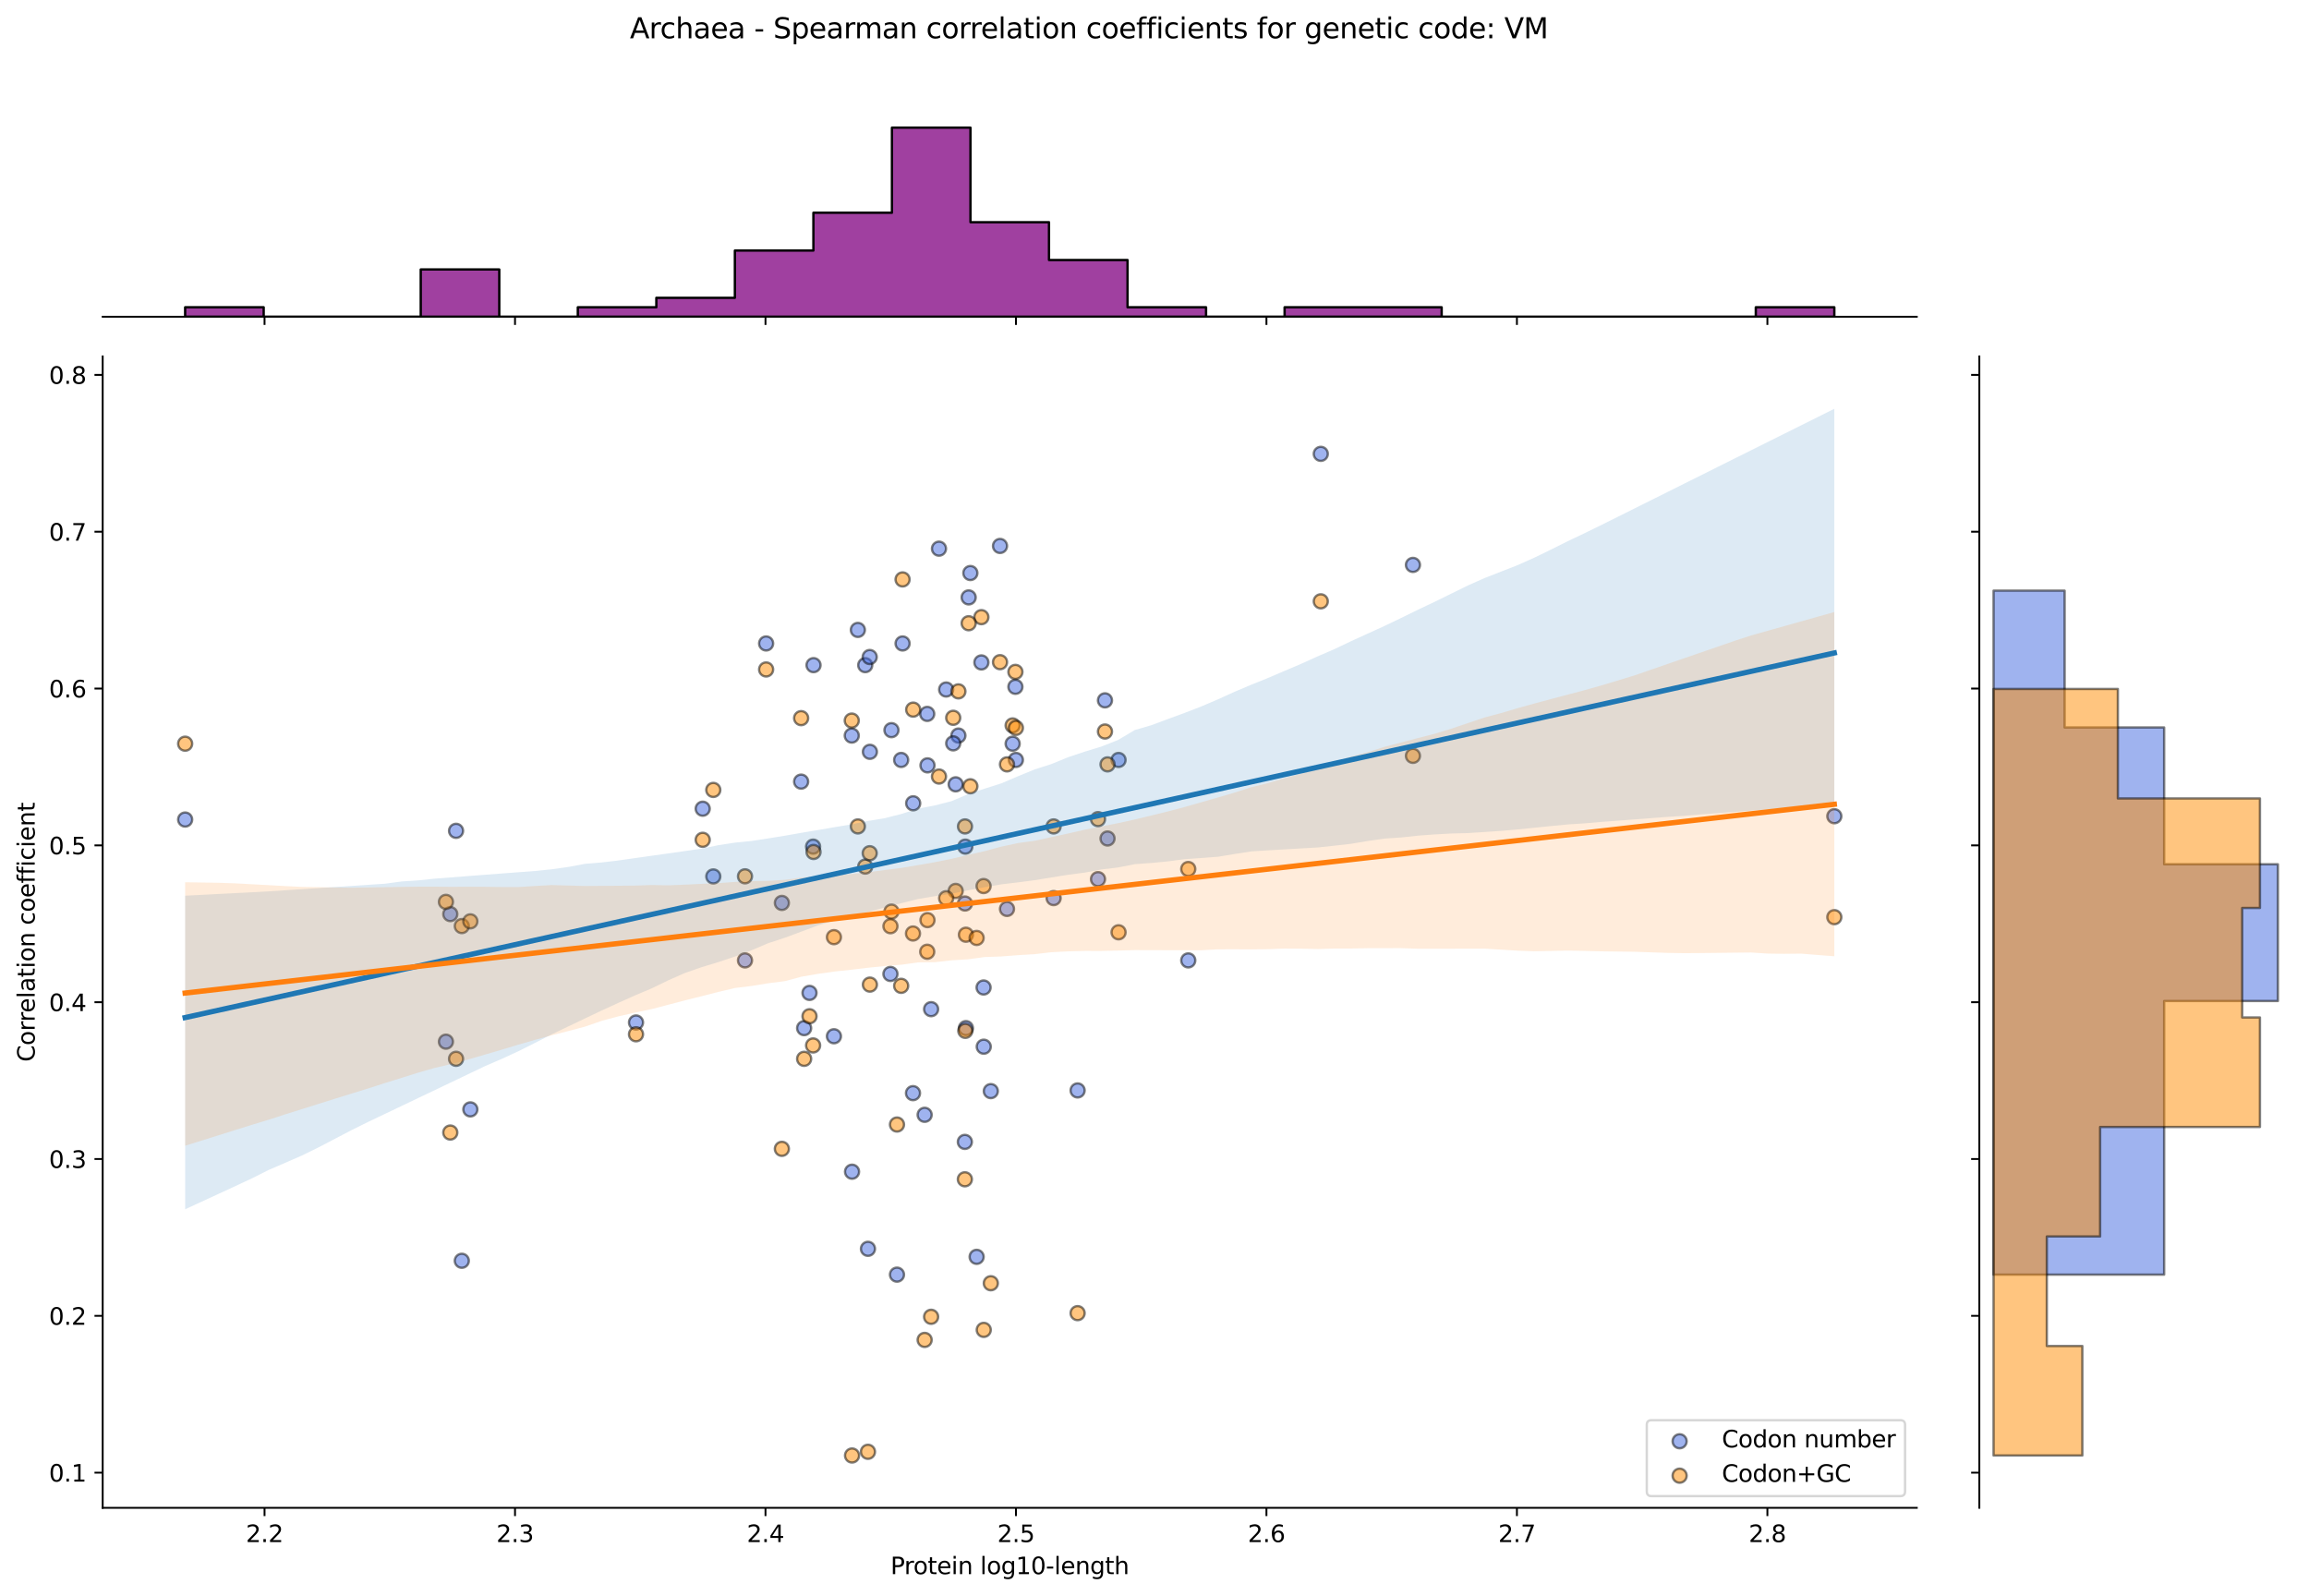 <?xml version="1.0" encoding="utf-8" standalone="no"?>
<!DOCTYPE svg PUBLIC "-//W3C//DTD SVG 1.1//EN"
  "http://www.w3.org/Graphics/SVG/1.1/DTD/svg11.dtd">
<svg xmlns:xlink="http://www.w3.org/1999/xlink" width="984.456pt" height="680.423pt" viewBox="0 0 984.456 680.423" xmlns="http://www.w3.org/2000/svg" version="1.1">
 <defs>
  <style type="text/css">*{stroke-linejoin: round; stroke-linecap: butt}</style>
 </defs>
 <g id="figure_1">
  <g id="patch_1">
   <path d="M 0 680.423 
L 984.456 680.423 
L 984.456 0 
L 0 0 
z
" style="fill: #ffffff"/>
  </g>
  <g id="axes_1">
   <g id="patch_2">
    <path d="M 43.781 642.867 
L 817.232 642.867 
L 817.232 151.966 
L 43.781 151.966 
z
" style="fill: #ffffff"/>
   </g>
   <g id="PathCollection_1">
    <defs>
     <path id="md3012c2f7a" d="M 0 3 
C 0.796 3 1.559 2.684 2.121 2.121 
C 2.684 1.559 3 0.796 3 0 
C 3 -0.796 2.684 -1.559 2.121 -2.121 
C 1.559 -2.684 0.796 -3 0 -3 
C -0.796 -3 -1.559 -2.684 -2.121 -2.121 
C -2.684 -1.559 -3 -0.796 -3 0 
C -3 0.796 -2.684 1.559 -2.121 2.121 
C -1.559 2.684 -0.796 3 0 3 
z
" style="stroke: #000000; stroke-opacity: 0.5"/>
    </defs>
    <g clip-path="url(#p1bde19cf8a)">
     <use xlink:href="#md3012c2f7a" x="342.846" y="438.342" style="fill: #4169e1; fill-opacity: 0.5; stroke: #000000; stroke-opacity: 0.5"/>
     <use xlink:href="#md3012c2f7a" x="368.895" y="283.582" style="fill: #4169e1; fill-opacity: 0.5; stroke: #000000; stroke-opacity: 0.5"/>
     <use xlink:href="#md3012c2f7a" x="380.077" y="311.3" style="fill: #4169e1; fill-opacity: 0.5; stroke: #000000; stroke-opacity: 0.5"/>
     <use xlink:href="#md3012c2f7a" x="379.645" y="415.244" style="fill: #4169e1; fill-opacity: 0.5; stroke: #000000; stroke-opacity: 0.5"/>
     <use xlink:href="#md3012c2f7a" x="408.621" y="313.61" style="fill: #4169e1; fill-opacity: 0.5; stroke: #000000; stroke-opacity: 0.5"/>
     <use xlink:href="#md3012c2f7a" x="317.634" y="409.469" style="fill: #4169e1; fill-opacity: 0.5; stroke: #000000; stroke-opacity: 0.5"/>
     <use xlink:href="#md3012c2f7a" x="419.358" y="421.018" style="fill: #4169e1; fill-opacity: 0.5; stroke: #000000; stroke-opacity: 0.5"/>
     <use xlink:href="#md3012c2f7a" x="389.341" y="342.483" style="fill: #4169e1; fill-opacity: 0.5; stroke: #000000; stroke-opacity: 0.5"/>
     <use xlink:href="#md3012c2f7a" x="602.416" y="240.849" style="fill: #4169e1; fill-opacity: 0.5; stroke: #000000; stroke-opacity: 0.5"/>
     <use xlink:href="#md3012c2f7a" x="196.892" y="537.533" style="fill: #4169e1; fill-opacity: 0.5; stroke: #000000; stroke-opacity: 0.5"/>
     <use xlink:href="#md3012c2f7a" x="271.167" y="435.935" style="fill: #4169e1; fill-opacity: 0.5; stroke: #000000; stroke-opacity: 0.5"/>
     <use xlink:href="#md3012c2f7a" x="432.925" y="292.821" style="fill: #4169e1; fill-opacity: 0.5; stroke: #000000; stroke-opacity: 0.5"/>
     <use xlink:href="#md3012c2f7a" x="333.357" y="384.962" style="fill: #4169e1; fill-opacity: 0.5; stroke: #000000; stroke-opacity: 0.5"/>
     <use xlink:href="#md3012c2f7a" x="363.273" y="499.554" style="fill: #4169e1; fill-opacity: 0.5; stroke: #000000; stroke-opacity: 0.5"/>
     <use xlink:href="#md3012c2f7a" x="411.374" y="486.85" style="fill: #4169e1; fill-opacity: 0.5; stroke: #000000; stroke-opacity: 0.5"/>
     <use xlink:href="#md3012c2f7a" x="365.755" y="268.567" style="fill: #4169e1; fill-opacity: 0.5; stroke: #000000; stroke-opacity: 0.5"/>
     <use xlink:href="#md3012c2f7a" x="345.141" y="423.328" style="fill: #4169e1; fill-opacity: 0.5; stroke: #000000; stroke-opacity: 0.5"/>
     <use xlink:href="#md3012c2f7a" x="476.909" y="324.004" style="fill: #4169e1; fill-opacity: 0.5; stroke: #000000; stroke-opacity: 0.5"/>
     <use xlink:href="#md3012c2f7a" x="341.569" y="333.244" style="fill: #4169e1; fill-opacity: 0.5; stroke: #000000; stroke-opacity: 0.5"/>
     <use xlink:href="#md3012c2f7a" x="382.434" y="543.441" style="fill: #4169e1; fill-opacity: 0.5; stroke: #000000; stroke-opacity: 0.5"/>
     <use xlink:href="#md3012c2f7a" x="418.42" y="282.427" style="fill: #4169e1; fill-opacity: 0.5; stroke: #000000; stroke-opacity: 0.5"/>
     <use xlink:href="#md3012c2f7a" x="384.82" y="274.342" style="fill: #4169e1; fill-opacity: 0.5; stroke: #000000; stroke-opacity: 0.5"/>
     <use xlink:href="#md3012c2f7a" x="370.886" y="320.539" style="fill: #4169e1; fill-opacity: 0.5; stroke: #000000; stroke-opacity: 0.5"/>
     <use xlink:href="#md3012c2f7a" x="389.261" y="466.061" style="fill: #4169e1; fill-opacity: 0.5; stroke: #000000; stroke-opacity: 0.5"/>
     <use xlink:href="#md3012c2f7a" x="563.124" y="193.497" style="fill: #4169e1; fill-opacity: 0.5; stroke: #000000; stroke-opacity: 0.5"/>
     <use xlink:href="#md3012c2f7a" x="395.439" y="326.314" style="fill: #4169e1; fill-opacity: 0.5; stroke: #000000; stroke-opacity: 0.5"/>
     <use xlink:href="#md3012c2f7a" x="407.459" y="334.399" style="fill: #4169e1; fill-opacity: 0.5; stroke: #000000; stroke-opacity: 0.5"/>
     <use xlink:href="#md3012c2f7a" x="194.444" y="354.226" style="fill: #4169e1; fill-opacity: 0.5; stroke: #000000; stroke-opacity: 0.5"/>
     <use xlink:href="#md3012c2f7a" x="468.143" y="374.821" style="fill: #4169e1; fill-opacity: 0.5; stroke: #000000; stroke-opacity: 0.5"/>
     <use xlink:href="#md3012c2f7a" x="370.81" y="280.117" style="fill: #4169e1; fill-opacity: 0.5; stroke: #000000; stroke-opacity: 0.5"/>
     <use xlink:href="#md3012c2f7a" x="782.075" y="347.997" style="fill: #4169e1; fill-opacity: 0.5; stroke: #000000; stroke-opacity: 0.5"/>
     <use xlink:href="#md3012c2f7a" x="78.938" y="349.413" style="fill: #4169e1; fill-opacity: 0.5; stroke: #000000; stroke-opacity: 0.5"/>
     <use xlink:href="#md3012c2f7a" x="395.331" y="304.37" style="fill: #4169e1; fill-opacity: 0.5; stroke: #000000; stroke-opacity: 0.5"/>
     <use xlink:href="#md3012c2f7a" x="411.825" y="438.342" style="fill: #4169e1; fill-opacity: 0.5; stroke: #000000; stroke-opacity: 0.5"/>
     <use xlink:href="#md3012c2f7a" x="384.217" y="324.004" style="fill: #4169e1; fill-opacity: 0.5; stroke: #000000; stroke-opacity: 0.5"/>
     <use xlink:href="#md3012c2f7a" x="431.75" y="317.075" style="fill: #4169e1; fill-opacity: 0.5; stroke: #000000; stroke-opacity: 0.5"/>
     <use xlink:href="#md3012c2f7a" x="355.552" y="441.807" style="fill: #4169e1; fill-opacity: 0.5; stroke: #000000; stroke-opacity: 0.5"/>
     <use xlink:href="#md3012c2f7a" x="433.131" y="324.004" style="fill: #4169e1; fill-opacity: 0.5; stroke: #000000; stroke-opacity: 0.5"/>
     <use xlink:href="#md3012c2f7a" x="413.718" y="244.314" style="fill: #4169e1; fill-opacity: 0.5; stroke: #000000; stroke-opacity: 0.5"/>
     <use xlink:href="#md3012c2f7a" x="191.984" y="389.724" style="fill: #4169e1; fill-opacity: 0.5; stroke: #000000; stroke-opacity: 0.5"/>
     <use xlink:href="#md3012c2f7a" x="299.602" y="344.793" style="fill: #4169e1; fill-opacity: 0.5; stroke: #000000; stroke-opacity: 0.5"/>
     <use xlink:href="#md3012c2f7a" x="304.114" y="373.666" style="fill: #4169e1; fill-opacity: 0.5; stroke: #000000; stroke-opacity: 0.5"/>
     <use xlink:href="#md3012c2f7a" x="400.342" y="233.92" style="fill: #4169e1; fill-opacity: 0.5; stroke: #000000; stroke-opacity: 0.5"/>
     <use xlink:href="#md3012c2f7a" x="396.987" y="430.258" style="fill: #4169e1; fill-opacity: 0.5; stroke: #000000; stroke-opacity: 0.5"/>
     <use xlink:href="#md3012c2f7a" x="506.624" y="409.469" style="fill: #4169e1; fill-opacity: 0.5; stroke: #000000; stroke-opacity: 0.5"/>
     <use xlink:href="#md3012c2f7a" x="411.57" y="360.962" style="fill: #4169e1; fill-opacity: 0.5; stroke: #000000; stroke-opacity: 0.5"/>
     <use xlink:href="#md3012c2f7a" x="406.407" y="316.933" style="fill: #4169e1; fill-opacity: 0.5; stroke: #000000; stroke-opacity: 0.5"/>
     <use xlink:href="#md3012c2f7a" x="449.215" y="382.906" style="fill: #4169e1; fill-opacity: 0.5; stroke: #000000; stroke-opacity: 0.5"/>
     <use xlink:href="#md3012c2f7a" x="363.153" y="313.61" style="fill: #4169e1; fill-opacity: 0.5; stroke: #000000; stroke-opacity: 0.5"/>
     <use xlink:href="#md3012c2f7a" x="346.85" y="283.582" style="fill: #4169e1; fill-opacity: 0.5; stroke: #000000; stroke-opacity: 0.5"/>
     <use xlink:href="#md3012c2f7a" x="471.111" y="298.596" style="fill: #4169e1; fill-opacity: 0.5; stroke: #000000; stroke-opacity: 0.5"/>
     <use xlink:href="#md3012c2f7a" x="411.431" y="385.216" style="fill: #4169e1; fill-opacity: 0.5; stroke: #000000; stroke-opacity: 0.5"/>
     <use xlink:href="#md3012c2f7a" x="459.448" y="464.906" style="fill: #4169e1; fill-opacity: 0.5; stroke: #000000; stroke-opacity: 0.5"/>
     <use xlink:href="#md3012c2f7a" x="200.539" y="472.99" style="fill: #4169e1; fill-opacity: 0.5; stroke: #000000; stroke-opacity: 0.5"/>
     <use xlink:href="#md3012c2f7a" x="190.13" y="444.117" style="fill: #4169e1; fill-opacity: 0.5; stroke: #000000; stroke-opacity: 0.5"/>
     <use xlink:href="#md3012c2f7a" x="472.205" y="357.497" style="fill: #4169e1; fill-opacity: 0.5; stroke: #000000; stroke-opacity: 0.5"/>
     <use xlink:href="#md3012c2f7a" x="394.231" y="475.3" style="fill: #4169e1; fill-opacity: 0.5; stroke: #000000; stroke-opacity: 0.5"/>
     <use xlink:href="#md3012c2f7a" x="419.429" y="446.256" style="fill: #4169e1; fill-opacity: 0.5; stroke: #000000; stroke-opacity: 0.5"/>
     <use xlink:href="#md3012c2f7a" x="429.342" y="387.525" style="fill: #4169e1; fill-opacity: 0.5; stroke: #000000; stroke-opacity: 0.5"/>
     <use xlink:href="#md3012c2f7a" x="426.364" y="232.765" style="fill: #4169e1; fill-opacity: 0.5; stroke: #000000; stroke-opacity: 0.5"/>
     <use xlink:href="#md3012c2f7a" x="346.669" y="360.962" style="fill: #4169e1; fill-opacity: 0.5; stroke: #000000; stroke-opacity: 0.5"/>
     <use xlink:href="#md3012c2f7a" x="422.44" y="465.196" style="fill: #4169e1; fill-opacity: 0.5; stroke: #000000; stroke-opacity: 0.5"/>
     <use xlink:href="#md3012c2f7a" x="326.64" y="274.342" style="fill: #4169e1; fill-opacity: 0.5; stroke: #000000; stroke-opacity: 0.5"/>
     <use xlink:href="#md3012c2f7a" x="403.4" y="293.976" style="fill: #4169e1; fill-opacity: 0.5; stroke: #000000; stroke-opacity: 0.5"/>
     <use xlink:href="#md3012c2f7a" x="413" y="254.708" style="fill: #4169e1; fill-opacity: 0.5; stroke: #000000; stroke-opacity: 0.5"/>
     <use xlink:href="#md3012c2f7a" x="370.06" y="532.435" style="fill: #4169e1; fill-opacity: 0.5; stroke: #000000; stroke-opacity: 0.5"/>
     <use xlink:href="#md3012c2f7a" x="416.397" y="535.853" style="fill: #4169e1; fill-opacity: 0.5; stroke: #000000; stroke-opacity: 0.5"/>
    </g>
   </g>
   <g id="PathCollection_2">
    <defs>
     <path id="ma151aec663" d="M 0 3 
C 0.796 3 1.559 2.684 2.121 2.121 
C 2.684 1.559 3 0.796 3 0 
C 3 -0.796 2.684 -1.559 2.121 -2.121 
C 1.559 -2.684 0.796 -3 0 -3 
C -0.796 -3 -1.559 -2.684 -2.121 -2.121 
C -2.684 -1.559 -3 -0.796 -3 0 
C -3 0.796 -2.684 1.559 -2.121 2.121 
C -1.559 2.684 -0.796 3 0 3 
z
" style="stroke: #000000; stroke-opacity: 0.5"/>
    </defs>
    <g clip-path="url(#p1bde19cf8a)">
     <use xlink:href="#ma151aec663" x="342.846" y="451.434" style="fill: #ff8c00; fill-opacity: 0.5; stroke: #000000; stroke-opacity: 0.5"/>
     <use xlink:href="#ma151aec663" x="368.895" y="369.468" style="fill: #ff8c00; fill-opacity: 0.5; stroke: #000000; stroke-opacity: 0.5"/>
     <use xlink:href="#ma151aec663" x="380.077" y="388.663" style="fill: #ff8c00; fill-opacity: 0.5; stroke: #000000; stroke-opacity: 0.5"/>
     <use xlink:href="#ma151aec663" x="379.645" y="394.888" style="fill: #ff8c00; fill-opacity: 0.5; stroke: #000000; stroke-opacity: 0.5"/>
     <use xlink:href="#ma151aec663" x="408.621" y="294.765" style="fill: #ff8c00; fill-opacity: 0.5; stroke: #000000; stroke-opacity: 0.5"/>
     <use xlink:href="#ma151aec663" x="317.634" y="373.618" style="fill: #ff8c00; fill-opacity: 0.5; stroke: #000000; stroke-opacity: 0.5"/>
     <use xlink:href="#ma151aec663" x="419.358" y="377.768" style="fill: #ff8c00; fill-opacity: 0.5; stroke: #000000; stroke-opacity: 0.5"/>
     <use xlink:href="#ma151aec663" x="389.341" y="302.547" style="fill: #ff8c00; fill-opacity: 0.5; stroke: #000000; stroke-opacity: 0.5"/>
     <use xlink:href="#ma151aec663" x="602.416" y="322.26" style="fill: #ff8c00; fill-opacity: 0.5; stroke: #000000; stroke-opacity: 0.5"/>
     <use xlink:href="#ma151aec663" x="196.892" y="394.829" style="fill: #ff8c00; fill-opacity: 0.5; stroke: #000000; stroke-opacity: 0.5"/>
     <use xlink:href="#ma151aec663" x="271.167" y="440.963" style="fill: #ff8c00; fill-opacity: 0.5; stroke: #000000; stroke-opacity: 0.5"/>
     <use xlink:href="#ma151aec663" x="432.925" y="286.465" style="fill: #ff8c00; fill-opacity: 0.5; stroke: #000000; stroke-opacity: 0.5"/>
     <use xlink:href="#ma151aec663" x="333.357" y="489.806" style="fill: #ff8c00; fill-opacity: 0.5; stroke: #000000; stroke-opacity: 0.5"/>
     <use xlink:href="#ma151aec663" x="363.273" y="620.553" style="fill: #ff8c00; fill-opacity: 0.5; stroke: #000000; stroke-opacity: 0.5"/>
     <use xlink:href="#ma151aec663" x="411.374" y="502.792" style="fill: #ff8c00; fill-opacity: 0.5; stroke: #000000; stroke-opacity: 0.5"/>
     <use xlink:href="#ma151aec663" x="365.755" y="352.349" style="fill: #ff8c00; fill-opacity: 0.5; stroke: #000000; stroke-opacity: 0.5"/>
     <use xlink:href="#ma151aec663" x="345.141" y="433.277" style="fill: #ff8c00; fill-opacity: 0.5; stroke: #000000; stroke-opacity: 0.5"/>
     <use xlink:href="#ma151aec663" x="476.909" y="397.482" style="fill: #ff8c00; fill-opacity: 0.5; stroke: #000000; stroke-opacity: 0.5"/>
     <use xlink:href="#ma151aec663" x="341.569" y="306.178" style="fill: #ff8c00; fill-opacity: 0.5; stroke: #000000; stroke-opacity: 0.5"/>
     <use xlink:href="#ma151aec663" x="382.434" y="479.447" style="fill: #ff8c00; fill-opacity: 0.5; stroke: #000000; stroke-opacity: 0.5"/>
     <use xlink:href="#ma151aec663" x="418.42" y="263.12" style="fill: #ff8c00; fill-opacity: 0.5; stroke: #000000; stroke-opacity: 0.5"/>
     <use xlink:href="#ma151aec663" x="384.82" y="247.038" style="fill: #ff8c00; fill-opacity: 0.5; stroke: #000000; stroke-opacity: 0.5"/>
     <use xlink:href="#ma151aec663" x="370.886" y="419.789" style="fill: #ff8c00; fill-opacity: 0.5; stroke: #000000; stroke-opacity: 0.5"/>
     <use xlink:href="#ma151aec663" x="389.261" y="398" style="fill: #ff8c00; fill-opacity: 0.5; stroke: #000000; stroke-opacity: 0.5"/>
     <use xlink:href="#ma151aec663" x="563.124" y="256.376" style="fill: #ff8c00; fill-opacity: 0.5; stroke: #000000; stroke-opacity: 0.5"/>
     <use xlink:href="#ma151aec663" x="395.439" y="392.294" style="fill: #ff8c00; fill-opacity: 0.5; stroke: #000000; stroke-opacity: 0.5"/>
     <use xlink:href="#ma151aec663" x="407.459" y="379.843" style="fill: #ff8c00; fill-opacity: 0.5; stroke: #000000; stroke-opacity: 0.5"/>
     <use xlink:href="#ma151aec663" x="194.444" y="451.419" style="fill: #ff8c00; fill-opacity: 0.5; stroke: #000000; stroke-opacity: 0.5"/>
     <use xlink:href="#ma151aec663" x="468.143" y="349.236" style="fill: #ff8c00; fill-opacity: 0.5; stroke: #000000; stroke-opacity: 0.5"/>
     <use xlink:href="#ma151aec663" x="370.81" y="363.762" style="fill: #ff8c00; fill-opacity: 0.5; stroke: #000000; stroke-opacity: 0.5"/>
     <use xlink:href="#ma151aec663" x="782.075" y="391.028" style="fill: #ff8c00; fill-opacity: 0.5; stroke: #000000; stroke-opacity: 0.5"/>
     <use xlink:href="#ma151aec663" x="78.938" y="317.072" style="fill: #ff8c00; fill-opacity: 0.5; stroke: #000000; stroke-opacity: 0.5"/>
     <use xlink:href="#ma151aec663" x="395.331" y="405.782" style="fill: #ff8c00; fill-opacity: 0.5; stroke: #000000; stroke-opacity: 0.5"/>
     <use xlink:href="#ma151aec663" x="411.825" y="398.519" style="fill: #ff8c00; fill-opacity: 0.5; stroke: #000000; stroke-opacity: 0.5"/>
     <use xlink:href="#ma151aec663" x="384.217" y="420.308" style="fill: #ff8c00; fill-opacity: 0.5; stroke: #000000; stroke-opacity: 0.5"/>
     <use xlink:href="#ma151aec663" x="431.75" y="309.291" style="fill: #ff8c00; fill-opacity: 0.5; stroke: #000000; stroke-opacity: 0.5"/>
     <use xlink:href="#ma151aec663" x="355.552" y="399.557" style="fill: #ff8c00; fill-opacity: 0.5; stroke: #000000; stroke-opacity: 0.5"/>
     <use xlink:href="#ma151aec663" x="433.131" y="310.328" style="fill: #ff8c00; fill-opacity: 0.5; stroke: #000000; stroke-opacity: 0.5"/>
     <use xlink:href="#ma151aec663" x="413.718" y="335.229" style="fill: #ff8c00; fill-opacity: 0.5; stroke: #000000; stroke-opacity: 0.5"/>
     <use xlink:href="#ma151aec663" x="191.984" y="482.86" style="fill: #ff8c00; fill-opacity: 0.5; stroke: #000000; stroke-opacity: 0.5"/>
     <use xlink:href="#ma151aec663" x="299.602" y="358.055" style="fill: #ff8c00; fill-opacity: 0.5; stroke: #000000; stroke-opacity: 0.5"/>
     <use xlink:href="#ma151aec663" x="304.114" y="336.786" style="fill: #ff8c00; fill-opacity: 0.5; stroke: #000000; stroke-opacity: 0.5"/>
     <use xlink:href="#ma151aec663" x="400.342" y="331.079" style="fill: #ff8c00; fill-opacity: 0.5; stroke: #000000; stroke-opacity: 0.5"/>
     <use xlink:href="#ma151aec663" x="396.987" y="561.413" style="fill: #ff8c00; fill-opacity: 0.5; stroke: #000000; stroke-opacity: 0.5"/>
     <use xlink:href="#ma151aec663" x="506.624" y="370.506" style="fill: #ff8c00; fill-opacity: 0.5; stroke: #000000; stroke-opacity: 0.5"/>
     <use xlink:href="#ma151aec663" x="411.57" y="439.502" style="fill: #ff8c00; fill-opacity: 0.5; stroke: #000000; stroke-opacity: 0.5"/>
     <use xlink:href="#ma151aec663" x="406.407" y="306.032" style="fill: #ff8c00; fill-opacity: 0.5; stroke: #000000; stroke-opacity: 0.5"/>
     <use xlink:href="#ma151aec663" x="449.215" y="352.349" style="fill: #ff8c00; fill-opacity: 0.5; stroke: #000000; stroke-opacity: 0.5"/>
     <use xlink:href="#ma151aec663" x="363.153" y="307.216" style="fill: #ff8c00; fill-opacity: 0.5; stroke: #000000; stroke-opacity: 0.5"/>
     <use xlink:href="#ma151aec663" x="346.85" y="363.243" style="fill: #ff8c00; fill-opacity: 0.5; stroke: #000000; stroke-opacity: 0.5"/>
     <use xlink:href="#ma151aec663" x="471.111" y="311.885" style="fill: #ff8c00; fill-opacity: 0.5; stroke: #000000; stroke-opacity: 0.5"/>
     <use xlink:href="#ma151aec663" x="411.431" y="352.349" style="fill: #ff8c00; fill-opacity: 0.5; stroke: #000000; stroke-opacity: 0.5"/>
     <use xlink:href="#ma151aec663" x="459.448" y="559.857" style="fill: #ff8c00; fill-opacity: 0.5; stroke: #000000; stroke-opacity: 0.5"/>
     <use xlink:href="#ma151aec663" x="200.539" y="392.813" style="fill: #ff8c00; fill-opacity: 0.5; stroke: #000000; stroke-opacity: 0.5"/>
     <use xlink:href="#ma151aec663" x="190.13" y="384.512" style="fill: #ff8c00; fill-opacity: 0.5; stroke: #000000; stroke-opacity: 0.5"/>
     <use xlink:href="#ma151aec663" x="472.205" y="325.891" style="fill: #ff8c00; fill-opacity: 0.5; stroke: #000000; stroke-opacity: 0.5"/>
     <use xlink:href="#ma151aec663" x="394.231" y="571.27" style="fill: #ff8c00; fill-opacity: 0.5; stroke: #000000; stroke-opacity: 0.5"/>
     <use xlink:href="#ma151aec663" x="419.429" y="566.994" style="fill: #ff8c00; fill-opacity: 0.5; stroke: #000000; stroke-opacity: 0.5"/>
     <use xlink:href="#ma151aec663" x="429.342" y="325.891" style="fill: #ff8c00; fill-opacity: 0.5; stroke: #000000; stroke-opacity: 0.5"/>
     <use xlink:href="#ma151aec663" x="426.364" y="282.315" style="fill: #ff8c00; fill-opacity: 0.5; stroke: #000000; stroke-opacity: 0.5"/>
     <use xlink:href="#ma151aec663" x="346.669" y="445.727" style="fill: #ff8c00; fill-opacity: 0.5; stroke: #000000; stroke-opacity: 0.5"/>
     <use xlink:href="#ma151aec663" x="422.44" y="547.11" style="fill: #ff8c00; fill-opacity: 0.5; stroke: #000000; stroke-opacity: 0.5"/>
     <use xlink:href="#ma151aec663" x="326.64" y="285.427" style="fill: #ff8c00; fill-opacity: 0.5; stroke: #000000; stroke-opacity: 0.5"/>
     <use xlink:href="#ma151aec663" x="403.4" y="382.956" style="fill: #ff8c00; fill-opacity: 0.5; stroke: #000000; stroke-opacity: 0.5"/>
     <use xlink:href="#ma151aec663" x="413" y="265.714" style="fill: #ff8c00; fill-opacity: 0.5; stroke: #000000; stroke-opacity: 0.5"/>
     <use xlink:href="#ma151aec663" x="370.06" y="618.971" style="fill: #ff8c00; fill-opacity: 0.5; stroke: #000000; stroke-opacity: 0.5"/>
     <use xlink:href="#ma151aec663" x="416.397" y="399.891" style="fill: #ff8c00; fill-opacity: 0.5; stroke: #000000; stroke-opacity: 0.5"/>
    </g>
   </g>
   <g id="PolyCollection_1">
    <path d="M 78.938 381.889 
L 78.938 515.574 
L 86.04 512.299 
L 93.143 509.025 
L 100.245 505.75 
L 107.348 502.423 
L 114.45 498.849 
L 121.552 495.788 
L 128.655 492.687 
L 135.757 489.208 
L 142.86 485.499 
L 149.962 481.79 
L 157.064 478.272 
L 164.167 474.889 
L 171.269 471.501 
L 178.372 468.113 
L 185.474 464.725 
L 192.576 461.336 
L 199.679 457.941 
L 206.781 454.545 
L 213.884 451.473 
L 220.986 448.205 
L 228.088 444.65 
L 235.191 441.006 
L 242.293 437.615 
L 249.396 434.225 
L 256.498 430.841 
L 263.6 427.597 
L 270.703 424.403 
L 277.805 421.41 
L 284.908 417.96 
L 292.01 414.83 
L 299.112 412.358 
L 306.215 410.205 
L 313.317 407.845 
L 320.419 405.151 
L 327.522 402.129 
L 334.624 399.808 
L 341.727 397.159 
L 348.829 394.511 
L 355.931 392.418 
L 363.034 390.685 
L 370.136 388.808 
L 377.239 386.897 
L 384.341 385.061 
L 391.443 383.297 
L 398.546 382.098 
L 405.648 381.042 
L 412.751 379.588 
L 419.853 378.252 
L 426.955 377.041 
L 434.058 376.196 
L 441.16 375.267 
L 448.263 374.102 
L 455.365 372.969 
L 462.467 372.036 
L 469.57 370.709 
L 476.672 369.844 
L 483.775 368.447 
L 490.877 367.929 
L 497.979 367.249 
L 505.082 366.32 
L 512.184 365.81 
L 519.287 365.277 
L 526.389 364.099 
L 533.491 362.995 
L 540.594 362.549 
L 547.696 362.138 
L 554.799 361.73 
L 561.901 361.318 
L 569.003 360.55 
L 576.106 359.744 
L 583.208 358.546 
L 590.31 357.536 
L 597.413 357.059 
L 604.515 356.287 
L 611.618 355.755 
L 618.72 355.367 
L 625.822 355.183 
L 632.925 354.721 
L 640.027 354.246 
L 647.13 353.63 
L 654.232 352.91 
L 661.334 352.185 
L 668.437 351.505 
L 675.539 351.051 
L 682.642 350.418 
L 689.744 349.889 
L 696.846 349.359 
L 703.949 348.822 
L 711.051 348.282 
L 718.154 347.83 
L 725.256 347.215 
L 732.358 346.686 
L 739.461 346.158 
L 746.563 345.629 
L 753.666 345.1 
L 760.768 344.572 
L 767.87 344.043 
L 774.973 343.513 
L 782.075 342.97 
L 782.075 174.279 
L 782.075 174.279 
L 774.973 177.821 
L 767.87 181.363 
L 760.768 184.904 
L 753.666 188.446 
L 746.563 191.988 
L 739.461 195.529 
L 732.358 199.072 
L 725.256 202.619 
L 718.154 206.166 
L 711.051 209.713 
L 703.949 213.26 
L 696.846 216.807 
L 689.744 220.354 
L 682.642 223.882 
L 675.539 227.353 
L 668.437 230.738 
L 661.334 234.279 
L 654.232 237.733 
L 647.13 240.911 
L 640.027 243.685 
L 632.925 246.469 
L 625.822 249.631 
L 618.72 253.12 
L 611.618 256.608 
L 604.515 259.977 
L 597.413 263.459 
L 590.31 266.872 
L 583.208 270.101 
L 576.106 273.337 
L 569.003 276.724 
L 561.901 279.792 
L 554.799 283.001 
L 547.696 286.029 
L 540.594 289.063 
L 533.491 291.921 
L 526.389 294.93 
L 519.287 298.161 
L 512.184 301.188 
L 505.082 303.944 
L 497.979 306.541 
L 490.877 309.198 
L 483.775 311.265 
L 476.672 315.505 
L 469.57 318.298 
L 462.467 320.475 
L 455.365 322.85 
L 448.263 325.76 
L 441.16 328.027 
L 434.058 330.936 
L 426.955 333.966 
L 419.853 336.237 
L 412.751 338.584 
L 405.648 341.578 
L 398.546 343.411 
L 391.443 344.77 
L 384.341 347.024 
L 377.239 348.835 
L 370.136 350.01 
L 363.034 351.465 
L 355.931 352.651 
L 348.829 353.873 
L 341.727 355.059 
L 334.624 356.305 
L 327.522 357.46 
L 320.419 358.542 
L 313.317 359.26 
L 306.215 360.354 
L 299.112 361.824 
L 292.01 362.844 
L 284.908 363.86 
L 277.805 364.856 
L 270.703 365.856 
L 263.6 366.872 
L 256.498 367.714 
L 249.396 368.302 
L 242.293 369.628 
L 235.191 370.621 
L 228.088 371.344 
L 220.986 371.881 
L 213.884 372.418 
L 206.781 372.956 
L 199.679 373.506 
L 192.576 374.057 
L 185.474 374.607 
L 178.372 375.343 
L 171.269 375.806 
L 164.167 376.772 
L 157.064 377.237 
L 149.962 377.703 
L 142.86 378.169 
L 135.757 378.635 
L 128.655 379.101 
L 121.552 379.567 
L 114.45 380.034 
L 107.348 380.424 
L 100.245 380.783 
L 93.143 381.152 
L 86.04 381.521 
L 78.938 381.889 
z
" clip-path="url(#p1bde19cf8a)" style="fill: #1f77b4; fill-opacity: 0.15"/>
   </g>
   <g id="PolyCollection_2">
    <path d="M 78.938 376.152 
L 78.938 488.486 
L 86.04 486.264 
L 93.143 484.043 
L 100.245 481.809 
L 107.348 479.574 
L 114.45 477.43 
L 121.552 475.12 
L 128.655 472.892 
L 135.757 470.661 
L 142.86 468.43 
L 149.962 466.223 
L 157.064 464.026 
L 164.167 461.745 
L 171.269 459.529 
L 178.372 457.297 
L 185.474 455.276 
L 192.576 453.611 
L 199.679 451.688 
L 206.781 449.624 
L 213.884 447.539 
L 220.986 445.391 
L 228.088 443.358 
L 235.191 441.399 
L 242.293 439.589 
L 249.396 437.713 
L 256.498 435.249 
L 263.6 433.346 
L 270.703 431.719 
L 277.805 430.244 
L 284.908 428.377 
L 292.01 426.51 
L 299.112 424.745 
L 306.215 422.916 
L 313.317 421.249 
L 320.419 420.369 
L 327.522 419.222 
L 334.624 418.309 
L 341.727 416.416 
L 348.829 415.193 
L 355.931 414.197 
L 363.034 413.439 
L 370.136 412.588 
L 377.239 411.875 
L 384.341 411.301 
L 391.443 410.314 
L 398.546 410.232 
L 405.648 409.439 
L 412.751 409.005 
L 419.853 408.032 
L 426.955 407.784 
L 434.058 407.225 
L 441.16 406.805 
L 448.263 405.978 
L 455.365 405.615 
L 462.467 405.422 
L 469.57 405.43 
L 476.672 405.268 
L 483.775 405.077 
L 490.877 405.1 
L 497.979 405.116 
L 505.082 405.132 
L 512.184 405.149 
L 519.287 404.753 
L 526.389 404.73 
L 533.491 404.773 
L 540.594 404.685 
L 547.696 404.423 
L 554.799 404.469 
L 561.901 404.625 
L 569.003 404.414 
L 576.106 404.411 
L 583.208 404.259 
L 590.31 404.249 
L 597.413 404.239 
L 604.515 404.504 
L 611.618 404.494 
L 618.72 404.484 
L 625.822 404.468 
L 632.925 404.451 
L 640.027 404.887 
L 647.13 405.324 
L 654.232 405.573 
L 661.334 405.427 
L 668.437 405.281 
L 675.539 405.415 
L 682.642 405.597 
L 689.744 405.69 
L 696.846 405.785 
L 703.949 406.027 
L 711.051 406.269 
L 718.154 406.391 
L 725.256 406.338 
L 732.358 406.261 
L 739.461 406.179 
L 746.563 406.1 
L 753.666 406.561 
L 760.768 406.66 
L 767.87 406.583 
L 774.973 407.145 
L 782.075 407.7 
L 782.075 260.951 
L 782.075 260.951 
L 774.973 262.944 
L 767.87 264.941 
L 760.768 266.938 
L 753.666 268.936 
L 746.563 270.933 
L 739.461 273.264 
L 732.358 275.713 
L 725.256 278.161 
L 718.154 280.61 
L 711.051 283.058 
L 703.949 285.513 
L 696.846 287.971 
L 689.744 290.132 
L 682.642 292.272 
L 675.539 294.264 
L 668.437 296.152 
L 661.334 298.04 
L 654.232 299.928 
L 647.13 301.906 
L 640.027 304.016 
L 632.925 305.9 
L 625.822 308.3 
L 618.72 310.699 
L 611.618 312.854 
L 604.515 314.691 
L 597.413 316.544 
L 590.31 318.4 
L 583.208 320.661 
L 576.106 322.497 
L 569.003 324.919 
L 561.901 327.35 
L 554.799 329.784 
L 547.696 331.78 
L 540.594 333.885 
L 533.491 335.619 
L 526.389 337.926 
L 519.287 340.002 
L 512.184 342.04 
L 505.082 344.066 
L 497.979 345.946 
L 490.877 347.686 
L 483.775 349.391 
L 476.672 350.96 
L 469.57 352.351 
L 462.467 353.744 
L 455.365 355.366 
L 448.263 356.909 
L 441.16 358.459 
L 434.058 359.434 
L 426.955 360.957 
L 419.853 362.869 
L 412.751 364.483 
L 405.648 366.17 
L 398.546 367.595 
L 391.443 368.837 
L 384.341 370.028 
L 377.239 370.931 
L 370.136 371.887 
L 363.034 372.619 
L 355.931 373.265 
L 348.829 373.529 
L 341.727 374.161 
L 334.624 375.109 
L 327.522 375.567 
L 320.419 375.653 
L 313.317 376.018 
L 306.215 376.536 
L 299.112 376.834 
L 292.01 377.18 
L 284.908 377.464 
L 277.805 377.333 
L 270.703 377.574 
L 263.6 377.639 
L 256.498 377.691 
L 249.396 377.743 
L 242.293 377.55 
L 235.191 377.351 
L 228.088 377.746 
L 220.986 378.201 
L 213.884 378.185 
L 206.781 378.094 
L 199.679 378.061 
L 192.576 378.118 
L 185.474 378.026 
L 178.372 378.039 
L 171.269 378.146 
L 164.167 378.253 
L 157.064 378.36 
L 149.962 378.467 
L 142.86 378.369 
L 135.757 378.245 
L 128.655 378.121 
L 121.552 377.771 
L 114.45 377.384 
L 107.348 376.997 
L 100.245 376.61 
L 93.143 376.375 
L 86.04 376.261 
L 78.938 376.152 
z
" clip-path="url(#p1bde19cf8a)" style="fill: #ff7f0e; fill-opacity: 0.15"/>
   </g>
   <g id="matplotlib.axis_1">
    <g id="xtick_1">
     <g id="line2d_1">
      <defs>
       <path id="m64c56130bb" d="M 0 0 
L 0 3.5 
" style="stroke: #000000; stroke-width: 0.8"/>
      </defs>
      <g>
       <use xlink:href="#m64c56130bb" x="112.79" y="642.867" style="stroke: #000000; stroke-width: 0.8"/>
      </g>
     </g>
     <g id="text_1">
      <!-- 2.2 -->
      <g transform="translate(104.838 657.465) scale(0.1 -0.1)">
       <defs>
        <path id="DejaVuSans-32" d="M 1228 531 
L 3431 531 
L 3431 0 
L 469 0 
L 469 531 
Q 828 903 1448 1529 
Q 2069 2156 2228 2338 
Q 2531 2678 2651 2914 
Q 2772 3150 2772 3378 
Q 2772 3750 2511 3984 
Q 2250 4219 1831 4219 
Q 1534 4219 1204 4116 
Q 875 4013 500 3803 
L 500 4441 
Q 881 4594 1212 4672 
Q 1544 4750 1819 4750 
Q 2544 4750 2975 4387 
Q 3406 4025 3406 3419 
Q 3406 3131 3298 2873 
Q 3191 2616 2906 2266 
Q 2828 2175 2409 1742 
Q 1991 1309 1228 531 
z
" transform="scale(0.016)"/>
        <path id="DejaVuSans-2e" d="M 684 794 
L 1344 794 
L 1344 0 
L 684 0 
L 684 794 
z
" transform="scale(0.016)"/>
       </defs>
       <use xlink:href="#DejaVuSans-32"/>
       <use xlink:href="#DejaVuSans-2e" x="63.623"/>
       <use xlink:href="#DejaVuSans-32" x="95.41"/>
      </g>
     </g>
    </g>
    <g id="xtick_2">
     <g id="line2d_2">
      <g>
       <use xlink:href="#m64c56130bb" x="219.581" y="642.867" style="stroke: #000000; stroke-width: 0.8"/>
      </g>
     </g>
     <g id="text_2">
      <!-- 2.3 -->
      <g transform="translate(211.63 657.465) scale(0.1 -0.1)">
       <defs>
        <path id="DejaVuSans-33" d="M 2597 2516 
Q 3050 2419 3304 2112 
Q 3559 1806 3559 1356 
Q 3559 666 3084 287 
Q 2609 -91 1734 -91 
Q 1441 -91 1130 -33 
Q 819 25 488 141 
L 488 750 
Q 750 597 1062 519 
Q 1375 441 1716 441 
Q 2309 441 2620 675 
Q 2931 909 2931 1356 
Q 2931 1769 2642 2001 
Q 2353 2234 1838 2234 
L 1294 2234 
L 1294 2753 
L 1863 2753 
Q 2328 2753 2575 2939 
Q 2822 3125 2822 3475 
Q 2822 3834 2567 4026 
Q 2313 4219 1838 4219 
Q 1578 4219 1281 4162 
Q 984 4106 628 3988 
L 628 4550 
Q 988 4650 1302 4700 
Q 1616 4750 1894 4750 
Q 2613 4750 3031 4423 
Q 3450 4097 3450 3541 
Q 3450 3153 3228 2886 
Q 3006 2619 2597 2516 
z
" transform="scale(0.016)"/>
       </defs>
       <use xlink:href="#DejaVuSans-32"/>
       <use xlink:href="#DejaVuSans-2e" x="63.623"/>
       <use xlink:href="#DejaVuSans-33" x="95.41"/>
      </g>
     </g>
    </g>
    <g id="xtick_3">
     <g id="line2d_3">
      <g>
       <use xlink:href="#m64c56130bb" x="326.373" y="642.867" style="stroke: #000000; stroke-width: 0.8"/>
      </g>
     </g>
     <g id="text_3">
      <!-- 2.4 -->
      <g transform="translate(318.421 657.465) scale(0.1 -0.1)">
       <defs>
        <path id="DejaVuSans-34" d="M 2419 4116 
L 825 1625 
L 2419 1625 
L 2419 4116 
z
M 2253 4666 
L 3047 4666 
L 3047 1625 
L 3713 1625 
L 3713 1100 
L 3047 1100 
L 3047 0 
L 2419 0 
L 2419 1100 
L 313 1100 
L 313 1709 
L 2253 4666 
z
" transform="scale(0.016)"/>
       </defs>
       <use xlink:href="#DejaVuSans-32"/>
       <use xlink:href="#DejaVuSans-2e" x="63.623"/>
       <use xlink:href="#DejaVuSans-34" x="95.41"/>
      </g>
     </g>
    </g>
    <g id="xtick_4">
     <g id="line2d_4">
      <g>
       <use xlink:href="#m64c56130bb" x="433.164" y="642.867" style="stroke: #000000; stroke-width: 0.8"/>
      </g>
     </g>
     <g id="text_4">
      <!-- 2.5 -->
      <g transform="translate(425.212 657.465) scale(0.1 -0.1)">
       <defs>
        <path id="DejaVuSans-35" d="M 691 4666 
L 3169 4666 
L 3169 4134 
L 1269 4134 
L 1269 2991 
Q 1406 3038 1543 3061 
Q 1681 3084 1819 3084 
Q 2600 3084 3056 2656 
Q 3513 2228 3513 1497 
Q 3513 744 3044 326 
Q 2575 -91 1722 -91 
Q 1428 -91 1123 -41 
Q 819 9 494 109 
L 494 744 
Q 775 591 1075 516 
Q 1375 441 1709 441 
Q 2250 441 2565 725 
Q 2881 1009 2881 1497 
Q 2881 1984 2565 2268 
Q 2250 2553 1709 2553 
Q 1456 2553 1204 2497 
Q 953 2441 691 2322 
L 691 4666 
z
" transform="scale(0.016)"/>
       </defs>
       <use xlink:href="#DejaVuSans-32"/>
       <use xlink:href="#DejaVuSans-2e" x="63.623"/>
       <use xlink:href="#DejaVuSans-35" x="95.41"/>
      </g>
     </g>
    </g>
    <g id="xtick_5">
     <g id="line2d_5">
      <g>
       <use xlink:href="#m64c56130bb" x="539.955" y="642.867" style="stroke: #000000; stroke-width: 0.8"/>
      </g>
     </g>
     <g id="text_5">
      <!-- 2.6 -->
      <g transform="translate(532.004 657.465) scale(0.1 -0.1)">
       <defs>
        <path id="DejaVuSans-36" d="M 2113 2584 
Q 1688 2584 1439 2293 
Q 1191 2003 1191 1497 
Q 1191 994 1439 701 
Q 1688 409 2113 409 
Q 2538 409 2786 701 
Q 3034 994 3034 1497 
Q 3034 2003 2786 2293 
Q 2538 2584 2113 2584 
z
M 3366 4563 
L 3366 3988 
Q 3128 4100 2886 4159 
Q 2644 4219 2406 4219 
Q 1781 4219 1451 3797 
Q 1122 3375 1075 2522 
Q 1259 2794 1537 2939 
Q 1816 3084 2150 3084 
Q 2853 3084 3261 2657 
Q 3669 2231 3669 1497 
Q 3669 778 3244 343 
Q 2819 -91 2113 -91 
Q 1303 -91 875 529 
Q 447 1150 447 2328 
Q 447 3434 972 4092 
Q 1497 4750 2381 4750 
Q 2619 4750 2861 4703 
Q 3103 4656 3366 4563 
z
" transform="scale(0.016)"/>
       </defs>
       <use xlink:href="#DejaVuSans-32"/>
       <use xlink:href="#DejaVuSans-2e" x="63.623"/>
       <use xlink:href="#DejaVuSans-36" x="95.41"/>
      </g>
     </g>
    </g>
    <g id="xtick_6">
     <g id="line2d_6">
      <g>
       <use xlink:href="#m64c56130bb" x="646.746" y="642.867" style="stroke: #000000; stroke-width: 0.8"/>
      </g>
     </g>
     <g id="text_6">
      <!-- 2.7 -->
      <g transform="translate(638.795 657.465) scale(0.1 -0.1)">
       <defs>
        <path id="DejaVuSans-37" d="M 525 4666 
L 3525 4666 
L 3525 4397 
L 1831 0 
L 1172 0 
L 2766 4134 
L 525 4134 
L 525 4666 
z
" transform="scale(0.016)"/>
       </defs>
       <use xlink:href="#DejaVuSans-32"/>
       <use xlink:href="#DejaVuSans-2e" x="63.623"/>
       <use xlink:href="#DejaVuSans-37" x="95.41"/>
      </g>
     </g>
    </g>
    <g id="xtick_7">
     <g id="line2d_7">
      <g>
       <use xlink:href="#m64c56130bb" x="753.538" y="642.867" style="stroke: #000000; stroke-width: 0.8"/>
      </g>
     </g>
     <g id="text_7">
      <!-- 2.8 -->
      <g transform="translate(745.586 657.465) scale(0.1 -0.1)">
       <defs>
        <path id="DejaVuSans-38" d="M 2034 2216 
Q 1584 2216 1326 1975 
Q 1069 1734 1069 1313 
Q 1069 891 1326 650 
Q 1584 409 2034 409 
Q 2484 409 2743 651 
Q 3003 894 3003 1313 
Q 3003 1734 2745 1975 
Q 2488 2216 2034 2216 
z
M 1403 2484 
Q 997 2584 770 2862 
Q 544 3141 544 3541 
Q 544 4100 942 4425 
Q 1341 4750 2034 4750 
Q 2731 4750 3128 4425 
Q 3525 4100 3525 3541 
Q 3525 3141 3298 2862 
Q 3072 2584 2669 2484 
Q 3125 2378 3379 2068 
Q 3634 1759 3634 1313 
Q 3634 634 3220 271 
Q 2806 -91 2034 -91 
Q 1263 -91 848 271 
Q 434 634 434 1313 
Q 434 1759 690 2068 
Q 947 2378 1403 2484 
z
M 1172 3481 
Q 1172 3119 1398 2916 
Q 1625 2713 2034 2713 
Q 2441 2713 2670 2916 
Q 2900 3119 2900 3481 
Q 2900 3844 2670 4047 
Q 2441 4250 2034 4250 
Q 1625 4250 1398 4047 
Q 1172 3844 1172 3481 
z
" transform="scale(0.016)"/>
       </defs>
       <use xlink:href="#DejaVuSans-32"/>
       <use xlink:href="#DejaVuSans-2e" x="63.623"/>
       <use xlink:href="#DejaVuSans-38" x="95.41"/>
      </g>
     </g>
    </g>
    <g id="text_8">
     <!-- Protein log10-length -->
     <g transform="translate(379.667 671.143) scale(0.1 -0.1)">
      <defs>
       <path id="DejaVuSans-50" d="M 1259 4147 
L 1259 2394 
L 2053 2394 
Q 2494 2394 2734 2622 
Q 2975 2850 2975 3272 
Q 2975 3691 2734 3919 
Q 2494 4147 2053 4147 
L 1259 4147 
z
M 628 4666 
L 2053 4666 
Q 2838 4666 3239 4311 
Q 3641 3956 3641 3272 
Q 3641 2581 3239 2228 
Q 2838 1875 2053 1875 
L 1259 1875 
L 1259 0 
L 628 0 
L 628 4666 
z
" transform="scale(0.016)"/>
       <path id="DejaVuSans-72" d="M 2631 2963 
Q 2534 3019 2420 3045 
Q 2306 3072 2169 3072 
Q 1681 3072 1420 2755 
Q 1159 2438 1159 1844 
L 1159 0 
L 581 0 
L 581 3500 
L 1159 3500 
L 1159 2956 
Q 1341 3275 1631 3429 
Q 1922 3584 2338 3584 
Q 2397 3584 2469 3576 
Q 2541 3569 2628 3553 
L 2631 2963 
z
" transform="scale(0.016)"/>
       <path id="DejaVuSans-6f" d="M 1959 3097 
Q 1497 3097 1228 2736 
Q 959 2375 959 1747 
Q 959 1119 1226 758 
Q 1494 397 1959 397 
Q 2419 397 2687 759 
Q 2956 1122 2956 1747 
Q 2956 2369 2687 2733 
Q 2419 3097 1959 3097 
z
M 1959 3584 
Q 2709 3584 3137 3096 
Q 3566 2609 3566 1747 
Q 3566 888 3137 398 
Q 2709 -91 1959 -91 
Q 1206 -91 779 398 
Q 353 888 353 1747 
Q 353 2609 779 3096 
Q 1206 3584 1959 3584 
z
" transform="scale(0.016)"/>
       <path id="DejaVuSans-74" d="M 1172 4494 
L 1172 3500 
L 2356 3500 
L 2356 3053 
L 1172 3053 
L 1172 1153 
Q 1172 725 1289 603 
Q 1406 481 1766 481 
L 2356 481 
L 2356 0 
L 1766 0 
Q 1100 0 847 248 
Q 594 497 594 1153 
L 594 3053 
L 172 3053 
L 172 3500 
L 594 3500 
L 594 4494 
L 1172 4494 
z
" transform="scale(0.016)"/>
       <path id="DejaVuSans-65" d="M 3597 1894 
L 3597 1613 
L 953 1613 
Q 991 1019 1311 708 
Q 1631 397 2203 397 
Q 2534 397 2845 478 
Q 3156 559 3463 722 
L 3463 178 
Q 3153 47 2828 -22 
Q 2503 -91 2169 -91 
Q 1331 -91 842 396 
Q 353 884 353 1716 
Q 353 2575 817 3079 
Q 1281 3584 2069 3584 
Q 2775 3584 3186 3129 
Q 3597 2675 3597 1894 
z
M 3022 2063 
Q 3016 2534 2758 2815 
Q 2500 3097 2075 3097 
Q 1594 3097 1305 2825 
Q 1016 2553 972 2059 
L 3022 2063 
z
" transform="scale(0.016)"/>
       <path id="DejaVuSans-69" d="M 603 3500 
L 1178 3500 
L 1178 0 
L 603 0 
L 603 3500 
z
M 603 4863 
L 1178 4863 
L 1178 4134 
L 603 4134 
L 603 4863 
z
" transform="scale(0.016)"/>
       <path id="DejaVuSans-6e" d="M 3513 2113 
L 3513 0 
L 2938 0 
L 2938 2094 
Q 2938 2591 2744 2837 
Q 2550 3084 2163 3084 
Q 1697 3084 1428 2787 
Q 1159 2491 1159 1978 
L 1159 0 
L 581 0 
L 581 3500 
L 1159 3500 
L 1159 2956 
Q 1366 3272 1645 3428 
Q 1925 3584 2291 3584 
Q 2894 3584 3203 3211 
Q 3513 2838 3513 2113 
z
" transform="scale(0.016)"/>
       <path id="DejaVuSans-20" transform="scale(0.016)"/>
       <path id="DejaVuSans-6c" d="M 603 4863 
L 1178 4863 
L 1178 0 
L 603 0 
L 603 4863 
z
" transform="scale(0.016)"/>
       <path id="DejaVuSans-67" d="M 2906 1791 
Q 2906 2416 2648 2759 
Q 2391 3103 1925 3103 
Q 1463 3103 1205 2759 
Q 947 2416 947 1791 
Q 947 1169 1205 825 
Q 1463 481 1925 481 
Q 2391 481 2648 825 
Q 2906 1169 2906 1791 
z
M 3481 434 
Q 3481 -459 3084 -895 
Q 2688 -1331 1869 -1331 
Q 1566 -1331 1297 -1286 
Q 1028 -1241 775 -1147 
L 775 -588 
Q 1028 -725 1275 -790 
Q 1522 -856 1778 -856 
Q 2344 -856 2625 -561 
Q 2906 -266 2906 331 
L 2906 616 
Q 2728 306 2450 153 
Q 2172 0 1784 0 
Q 1141 0 747 490 
Q 353 981 353 1791 
Q 353 2603 747 3093 
Q 1141 3584 1784 3584 
Q 2172 3584 2450 3431 
Q 2728 3278 2906 2969 
L 2906 3500 
L 3481 3500 
L 3481 434 
z
" transform="scale(0.016)"/>
       <path id="DejaVuSans-31" d="M 794 531 
L 1825 531 
L 1825 4091 
L 703 3866 
L 703 4441 
L 1819 4666 
L 2450 4666 
L 2450 531 
L 3481 531 
L 3481 0 
L 794 0 
L 794 531 
z
" transform="scale(0.016)"/>
       <path id="DejaVuSans-30" d="M 2034 4250 
Q 1547 4250 1301 3770 
Q 1056 3291 1056 2328 
Q 1056 1369 1301 889 
Q 1547 409 2034 409 
Q 2525 409 2770 889 
Q 3016 1369 3016 2328 
Q 3016 3291 2770 3770 
Q 2525 4250 2034 4250 
z
M 2034 4750 
Q 2819 4750 3233 4129 
Q 3647 3509 3647 2328 
Q 3647 1150 3233 529 
Q 2819 -91 2034 -91 
Q 1250 -91 836 529 
Q 422 1150 422 2328 
Q 422 3509 836 4129 
Q 1250 4750 2034 4750 
z
" transform="scale(0.016)"/>
       <path id="DejaVuSans-2d" d="M 313 2009 
L 1997 2009 
L 1997 1497 
L 313 1497 
L 313 2009 
z
" transform="scale(0.016)"/>
       <path id="DejaVuSans-68" d="M 3513 2113 
L 3513 0 
L 2938 0 
L 2938 2094 
Q 2938 2591 2744 2837 
Q 2550 3084 2163 3084 
Q 1697 3084 1428 2787 
Q 1159 2491 1159 1978 
L 1159 0 
L 581 0 
L 581 4863 
L 1159 4863 
L 1159 2956 
Q 1366 3272 1645 3428 
Q 1925 3584 2291 3584 
Q 2894 3584 3203 3211 
Q 3513 2838 3513 2113 
z
" transform="scale(0.016)"/>
      </defs>
      <use xlink:href="#DejaVuSans-50"/>
      <use xlink:href="#DejaVuSans-72" x="58.553"/>
      <use xlink:href="#DejaVuSans-6f" x="97.416"/>
      <use xlink:href="#DejaVuSans-74" x="158.598"/>
      <use xlink:href="#DejaVuSans-65" x="197.807"/>
      <use xlink:href="#DejaVuSans-69" x="259.33"/>
      <use xlink:href="#DejaVuSans-6e" x="287.113"/>
      <use xlink:href="#DejaVuSans-20" x="350.492"/>
      <use xlink:href="#DejaVuSans-6c" x="382.279"/>
      <use xlink:href="#DejaVuSans-6f" x="410.062"/>
      <use xlink:href="#DejaVuSans-67" x="471.244"/>
      <use xlink:href="#DejaVuSans-31" x="534.721"/>
      <use xlink:href="#DejaVuSans-30" x="598.344"/>
      <use xlink:href="#DejaVuSans-2d" x="661.967"/>
      <use xlink:href="#DejaVuSans-6c" x="698.051"/>
      <use xlink:href="#DejaVuSans-65" x="725.834"/>
      <use xlink:href="#DejaVuSans-6e" x="787.357"/>
      <use xlink:href="#DejaVuSans-67" x="850.736"/>
      <use xlink:href="#DejaVuSans-74" x="914.213"/>
      <use xlink:href="#DejaVuSans-68" x="953.422"/>
     </g>
    </g>
   </g>
   <g id="matplotlib.axis_2">
    <g id="ytick_1">
     <g id="line2d_8">
      <defs>
       <path id="meef2b0d1ba" d="M 0 0 
L -3.5 0 
" style="stroke: #000000; stroke-width: 0.8"/>
      </defs>
      <g>
       <use xlink:href="#meef2b0d1ba" x="43.781" y="627.875" style="stroke: #000000; stroke-width: 0.8"/>
      </g>
     </g>
     <g id="text_9">
      <!-- 0.1 -->
      <g transform="translate(20.878 631.674) scale(0.1 -0.1)">
       <use xlink:href="#DejaVuSans-30"/>
       <use xlink:href="#DejaVuSans-2e" x="63.623"/>
       <use xlink:href="#DejaVuSans-31" x="95.41"/>
      </g>
     </g>
    </g>
    <g id="ytick_2">
     <g id="line2d_9">
      <g>
       <use xlink:href="#meef2b0d1ba" x="43.781" y="561.012" style="stroke: #000000; stroke-width: 0.8"/>
      </g>
     </g>
     <g id="text_10">
      <!-- 0.2 -->
      <g transform="translate(20.878 564.811) scale(0.1 -0.1)">
       <use xlink:href="#DejaVuSans-30"/>
       <use xlink:href="#DejaVuSans-2e" x="63.623"/>
       <use xlink:href="#DejaVuSans-32" x="95.41"/>
      </g>
     </g>
    </g>
    <g id="ytick_3">
     <g id="line2d_10">
      <g>
       <use xlink:href="#meef2b0d1ba" x="43.781" y="494.15" style="stroke: #000000; stroke-width: 0.8"/>
      </g>
     </g>
     <g id="text_11">
      <!-- 0.3 -->
      <g transform="translate(20.878 497.949) scale(0.1 -0.1)">
       <use xlink:href="#DejaVuSans-30"/>
       <use xlink:href="#DejaVuSans-2e" x="63.623"/>
       <use xlink:href="#DejaVuSans-33" x="95.41"/>
      </g>
     </g>
    </g>
    <g id="ytick_4">
     <g id="line2d_11">
      <g>
       <use xlink:href="#meef2b0d1ba" x="43.781" y="427.287" style="stroke: #000000; stroke-width: 0.8"/>
      </g>
     </g>
     <g id="text_12">
      <!-- 0.4 -->
      <g transform="translate(20.878 431.087) scale(0.1 -0.1)">
       <use xlink:href="#DejaVuSans-30"/>
       <use xlink:href="#DejaVuSans-2e" x="63.623"/>
       <use xlink:href="#DejaVuSans-34" x="95.41"/>
      </g>
     </g>
    </g>
    <g id="ytick_5">
     <g id="line2d_12">
      <g>
       <use xlink:href="#meef2b0d1ba" x="43.781" y="360.425" style="stroke: #000000; stroke-width: 0.8"/>
      </g>
     </g>
     <g id="text_13">
      <!-- 0.5 -->
      <g transform="translate(20.878 364.224) scale(0.1 -0.1)">
       <use xlink:href="#DejaVuSans-30"/>
       <use xlink:href="#DejaVuSans-2e" x="63.623"/>
       <use xlink:href="#DejaVuSans-35" x="95.41"/>
      </g>
     </g>
    </g>
    <g id="ytick_6">
     <g id="line2d_13">
      <g>
       <use xlink:href="#meef2b0d1ba" x="43.781" y="293.562" style="stroke: #000000; stroke-width: 0.8"/>
      </g>
     </g>
     <g id="text_14">
      <!-- 0.6 -->
      <g transform="translate(20.878 297.362) scale(0.1 -0.1)">
       <use xlink:href="#DejaVuSans-30"/>
       <use xlink:href="#DejaVuSans-2e" x="63.623"/>
       <use xlink:href="#DejaVuSans-36" x="95.41"/>
      </g>
     </g>
    </g>
    <g id="ytick_7">
     <g id="line2d_14">
      <g>
       <use xlink:href="#meef2b0d1ba" x="43.781" y="226.7" style="stroke: #000000; stroke-width: 0.8"/>
      </g>
     </g>
     <g id="text_15">
      <!-- 0.7 -->
      <g transform="translate(20.878 230.499) scale(0.1 -0.1)">
       <use xlink:href="#DejaVuSans-30"/>
       <use xlink:href="#DejaVuSans-2e" x="63.623"/>
       <use xlink:href="#DejaVuSans-37" x="95.41"/>
      </g>
     </g>
    </g>
    <g id="ytick_8">
     <g id="line2d_15">
      <g>
       <use xlink:href="#meef2b0d1ba" x="43.781" y="159.838" style="stroke: #000000; stroke-width: 0.8"/>
      </g>
     </g>
     <g id="text_16">
      <!-- 0.8 -->
      <g transform="translate(20.878 163.637) scale(0.1 -0.1)">
       <use xlink:href="#DejaVuSans-30"/>
       <use xlink:href="#DejaVuSans-2e" x="63.623"/>
       <use xlink:href="#DejaVuSans-38" x="95.41"/>
      </g>
     </g>
    </g>
    <g id="text_17">
     <!-- Correlation coefficient -->
     <g transform="translate(14.798 452.712) rotate(-90) scale(0.1 -0.1)">
      <defs>
       <path id="DejaVuSans-43" d="M 4122 4306 
L 4122 3641 
Q 3803 3938 3442 4084 
Q 3081 4231 2675 4231 
Q 1875 4231 1450 3742 
Q 1025 3253 1025 2328 
Q 1025 1406 1450 917 
Q 1875 428 2675 428 
Q 3081 428 3442 575 
Q 3803 722 4122 1019 
L 4122 359 
Q 3791 134 3420 21 
Q 3050 -91 2638 -91 
Q 1578 -91 968 557 
Q 359 1206 359 2328 
Q 359 3453 968 4101 
Q 1578 4750 2638 4750 
Q 3056 4750 3426 4639 
Q 3797 4528 4122 4306 
z
" transform="scale(0.016)"/>
       <path id="DejaVuSans-61" d="M 2194 1759 
Q 1497 1759 1228 1600 
Q 959 1441 959 1056 
Q 959 750 1161 570 
Q 1363 391 1709 391 
Q 2188 391 2477 730 
Q 2766 1069 2766 1631 
L 2766 1759 
L 2194 1759 
z
M 3341 1997 
L 3341 0 
L 2766 0 
L 2766 531 
Q 2569 213 2275 61 
Q 1981 -91 1556 -91 
Q 1019 -91 701 211 
Q 384 513 384 1019 
Q 384 1609 779 1909 
Q 1175 2209 1959 2209 
L 2766 2209 
L 2766 2266 
Q 2766 2663 2505 2880 
Q 2244 3097 1772 3097 
Q 1472 3097 1187 3025 
Q 903 2953 641 2809 
L 641 3341 
Q 956 3463 1253 3523 
Q 1550 3584 1831 3584 
Q 2591 3584 2966 3190 
Q 3341 2797 3341 1997 
z
" transform="scale(0.016)"/>
       <path id="DejaVuSans-63" d="M 3122 3366 
L 3122 2828 
Q 2878 2963 2633 3030 
Q 2388 3097 2138 3097 
Q 1578 3097 1268 2742 
Q 959 2388 959 1747 
Q 959 1106 1268 751 
Q 1578 397 2138 397 
Q 2388 397 2633 464 
Q 2878 531 3122 666 
L 3122 134 
Q 2881 22 2623 -34 
Q 2366 -91 2075 -91 
Q 1284 -91 818 406 
Q 353 903 353 1747 
Q 353 2603 823 3093 
Q 1294 3584 2113 3584 
Q 2378 3584 2631 3529 
Q 2884 3475 3122 3366 
z
" transform="scale(0.016)"/>
       <path id="DejaVuSans-66" d="M 2375 4863 
L 2375 4384 
L 1825 4384 
Q 1516 4384 1395 4259 
Q 1275 4134 1275 3809 
L 1275 3500 
L 2222 3500 
L 2222 3053 
L 1275 3053 
L 1275 0 
L 697 0 
L 697 3053 
L 147 3053 
L 147 3500 
L 697 3500 
L 697 3744 
Q 697 4328 969 4595 
Q 1241 4863 1831 4863 
L 2375 4863 
z
" transform="scale(0.016)"/>
      </defs>
      <use xlink:href="#DejaVuSans-43"/>
      <use xlink:href="#DejaVuSans-6f" x="69.824"/>
      <use xlink:href="#DejaVuSans-72" x="131.006"/>
      <use xlink:href="#DejaVuSans-72" x="170.369"/>
      <use xlink:href="#DejaVuSans-65" x="209.232"/>
      <use xlink:href="#DejaVuSans-6c" x="270.756"/>
      <use xlink:href="#DejaVuSans-61" x="298.539"/>
      <use xlink:href="#DejaVuSans-74" x="359.818"/>
      <use xlink:href="#DejaVuSans-69" x="399.027"/>
      <use xlink:href="#DejaVuSans-6f" x="426.811"/>
      <use xlink:href="#DejaVuSans-6e" x="487.992"/>
      <use xlink:href="#DejaVuSans-20" x="551.371"/>
      <use xlink:href="#DejaVuSans-63" x="583.158"/>
      <use xlink:href="#DejaVuSans-6f" x="638.139"/>
      <use xlink:href="#DejaVuSans-65" x="699.32"/>
      <use xlink:href="#DejaVuSans-66" x="760.844"/>
      <use xlink:href="#DejaVuSans-66" x="796.049"/>
      <use xlink:href="#DejaVuSans-69" x="831.254"/>
      <use xlink:href="#DejaVuSans-63" x="859.037"/>
      <use xlink:href="#DejaVuSans-69" x="914.018"/>
      <use xlink:href="#DejaVuSans-65" x="941.801"/>
      <use xlink:href="#DejaVuSans-6e" x="1003.324"/>
      <use xlink:href="#DejaVuSans-74" x="1066.703"/>
     </g>
    </g>
   </g>
   <g id="line2d_16">
    <path d="M 78.938 433.848 
L 86.04 432.278 
L 93.143 430.708 
L 100.245 429.137 
L 107.348 427.567 
L 114.45 425.997 
L 121.552 424.427 
L 128.655 422.856 
L 135.757 421.286 
L 142.86 419.716 
L 149.962 418.146 
L 157.064 416.575 
L 164.167 415.005 
L 171.269 413.435 
L 178.372 411.864 
L 185.474 410.294 
L 192.576 408.724 
L 199.679 407.154 
L 206.781 405.583 
L 213.884 404.013 
L 220.986 402.443 
L 228.088 400.872 
L 235.191 399.302 
L 242.293 397.732 
L 249.396 396.162 
L 256.498 394.591 
L 263.6 393.021 
L 270.703 391.451 
L 277.805 389.881 
L 284.908 388.31 
L 292.01 386.74 
L 299.112 385.17 
L 306.215 383.599 
L 313.317 382.029 
L 320.419 380.459 
L 327.522 378.889 
L 334.624 377.318 
L 341.727 375.748 
L 348.829 374.178 
L 355.931 372.608 
L 363.034 371.037 
L 370.136 369.467 
L 377.239 367.897 
L 384.341 366.326 
L 391.443 364.756 
L 398.546 363.186 
L 405.648 361.616 
L 412.751 360.045 
L 419.853 358.475 
L 426.955 356.905 
L 434.058 355.334 
L 441.16 353.764 
L 448.263 352.194 
L 455.365 350.624 
L 462.467 349.053 
L 469.57 347.483 
L 476.672 345.913 
L 483.775 344.343 
L 490.877 342.772 
L 497.979 341.202 
L 505.082 339.632 
L 512.184 338.061 
L 519.287 336.491 
L 526.389 334.921 
L 533.491 333.351 
L 540.594 331.78 
L 547.696 330.21 
L 554.799 328.64 
L 561.901 327.069 
L 569.003 325.499 
L 576.106 323.929 
L 583.208 322.359 
L 590.31 320.788 
L 597.413 319.218 
L 604.515 317.648 
L 611.618 316.078 
L 618.72 314.507 
L 625.822 312.937 
L 632.925 311.367 
L 640.027 309.796 
L 647.13 308.226 
L 654.232 306.656 
L 661.334 305.086 
L 668.437 303.515 
L 675.539 301.945 
L 682.642 300.375 
L 689.744 298.805 
L 696.846 297.234 
L 703.949 295.664 
L 711.051 294.094 
L 718.154 292.523 
L 725.256 290.953 
L 732.358 289.383 
L 739.461 287.813 
L 746.563 286.242 
L 753.666 284.672 
L 760.768 283.102 
L 767.87 281.531 
L 774.973 279.961 
L 782.075 278.391 
" clip-path="url(#p1bde19cf8a)" style="fill: none; stroke: #1f77b4; stroke-width: 2.25; stroke-linecap: square"/>
   </g>
   <g id="line2d_17">
    <path d="M 78.938 423.392 
L 86.04 422.579 
L 93.143 421.766 
L 100.245 420.953 
L 107.348 420.14 
L 114.45 419.327 
L 121.552 418.514 
L 128.655 417.701 
L 135.757 416.888 
L 142.86 416.075 
L 149.962 415.262 
L 157.064 414.449 
L 164.167 413.636 
L 171.269 412.823 
L 178.372 412.01 
L 185.474 411.197 
L 192.576 410.384 
L 199.679 409.571 
L 206.781 408.758 
L 213.884 407.945 
L 220.986 407.132 
L 228.088 406.319 
L 235.191 405.506 
L 242.293 404.693 
L 249.396 403.88 
L 256.498 403.067 
L 263.6 402.254 
L 270.703 401.441 
L 277.805 400.628 
L 284.908 399.815 
L 292.01 399.003 
L 299.112 398.19 
L 306.215 397.377 
L 313.317 396.564 
L 320.419 395.751 
L 327.522 394.938 
L 334.624 394.125 
L 341.727 393.312 
L 348.829 392.499 
L 355.931 391.686 
L 363.034 390.873 
L 370.136 390.06 
L 377.239 389.247 
L 384.341 388.434 
L 391.443 387.621 
L 398.546 386.808 
L 405.648 385.995 
L 412.751 385.182 
L 419.853 384.369 
L 426.955 383.556 
L 434.058 382.743 
L 441.16 381.93 
L 448.263 381.117 
L 455.365 380.304 
L 462.467 379.491 
L 469.57 378.678 
L 476.672 377.865 
L 483.775 377.052 
L 490.877 376.239 
L 497.979 375.426 
L 505.082 374.613 
L 512.184 373.8 
L 519.287 372.987 
L 526.389 372.174 
L 533.491 371.361 
L 540.594 370.548 
L 547.696 369.735 
L 554.799 368.922 
L 561.901 368.109 
L 569.003 367.296 
L 576.106 366.483 
L 583.208 365.67 
L 590.31 364.857 
L 597.413 364.044 
L 604.515 363.231 
L 611.618 362.418 
L 618.72 361.605 
L 625.822 360.792 
L 632.925 359.979 
L 640.027 359.166 
L 647.13 358.353 
L 654.232 357.54 
L 661.334 356.727 
L 668.437 355.914 
L 675.539 355.102 
L 682.642 354.289 
L 689.744 353.476 
L 696.846 352.663 
L 703.949 351.85 
L 711.051 351.037 
L 718.154 350.224 
L 725.256 349.411 
L 732.358 348.598 
L 739.461 347.785 
L 746.563 346.972 
L 753.666 346.159 
L 760.768 345.346 
L 767.87 344.533 
L 774.973 343.72 
L 782.075 342.907 
" clip-path="url(#p1bde19cf8a)" style="fill: none; stroke: #ff7f0e; stroke-width: 2.25; stroke-linecap: square"/>
   </g>
   <g id="patch_3">
    <path d="M 43.781 642.867 
L 43.781 151.966 
" style="fill: none; stroke: #000000; stroke-width: 0.8; stroke-linejoin: miter; stroke-linecap: square"/>
   </g>
   <g id="patch_4">
    <path d="M 43.781 642.867 
L 817.232 642.867 
" style="fill: none; stroke: #000000; stroke-width: 0.8; stroke-linejoin: miter; stroke-linecap: square"/>
   </g>
   <g id="legend_1">
    <g id="patch_5">
     <path d="M 704.119 637.867 
L 810.232 637.867 
Q 812.232 637.867 812.232 635.867 
L 812.232 607.51 
Q 812.232 605.51 810.232 605.51 
L 704.119 605.51 
Q 702.119 605.51 702.119 607.51 
L 702.119 635.867 
Q 702.119 637.867 704.119 637.867 
z
" style="fill: #ffffff; opacity: 0.8; stroke: #cccccc; stroke-linejoin: miter"/>
    </g>
    <g id="PathCollection_3">
     <g>
      <use xlink:href="#md3012c2f7a" x="716.119" y="614.484" style="fill: #4169e1; fill-opacity: 0.5; stroke: #000000; stroke-opacity: 0.5"/>
     </g>
    </g>
    <g id="text_18">
     <!-- Codon number -->
     <g transform="translate(734.119 617.109) scale(0.1 -0.1)">
      <defs>
       <path id="DejaVuSans-64" d="M 2906 2969 
L 2906 4863 
L 3481 4863 
L 3481 0 
L 2906 0 
L 2906 525 
Q 2725 213 2448 61 
Q 2172 -91 1784 -91 
Q 1150 -91 751 415 
Q 353 922 353 1747 
Q 353 2572 751 3078 
Q 1150 3584 1784 3584 
Q 2172 3584 2448 3432 
Q 2725 3281 2906 2969 
z
M 947 1747 
Q 947 1113 1208 752 
Q 1469 391 1925 391 
Q 2381 391 2643 752 
Q 2906 1113 2906 1747 
Q 2906 2381 2643 2742 
Q 2381 3103 1925 3103 
Q 1469 3103 1208 2742 
Q 947 2381 947 1747 
z
" transform="scale(0.016)"/>
       <path id="DejaVuSans-75" d="M 544 1381 
L 544 3500 
L 1119 3500 
L 1119 1403 
Q 1119 906 1312 657 
Q 1506 409 1894 409 
Q 2359 409 2629 706 
Q 2900 1003 2900 1516 
L 2900 3500 
L 3475 3500 
L 3475 0 
L 2900 0 
L 2900 538 
Q 2691 219 2414 64 
Q 2138 -91 1772 -91 
Q 1169 -91 856 284 
Q 544 659 544 1381 
z
M 1991 3584 
L 1991 3584 
z
" transform="scale(0.016)"/>
       <path id="DejaVuSans-6d" d="M 3328 2828 
Q 3544 3216 3844 3400 
Q 4144 3584 4550 3584 
Q 5097 3584 5394 3201 
Q 5691 2819 5691 2113 
L 5691 0 
L 5113 0 
L 5113 2094 
Q 5113 2597 4934 2840 
Q 4756 3084 4391 3084 
Q 3944 3084 3684 2787 
Q 3425 2491 3425 1978 
L 3425 0 
L 2847 0 
L 2847 2094 
Q 2847 2600 2669 2842 
Q 2491 3084 2119 3084 
Q 1678 3084 1418 2786 
Q 1159 2488 1159 1978 
L 1159 0 
L 581 0 
L 581 3500 
L 1159 3500 
L 1159 2956 
Q 1356 3278 1631 3431 
Q 1906 3584 2284 3584 
Q 2666 3584 2933 3390 
Q 3200 3197 3328 2828 
z
" transform="scale(0.016)"/>
       <path id="DejaVuSans-62" d="M 3116 1747 
Q 3116 2381 2855 2742 
Q 2594 3103 2138 3103 
Q 1681 3103 1420 2742 
Q 1159 2381 1159 1747 
Q 1159 1113 1420 752 
Q 1681 391 2138 391 
Q 2594 391 2855 752 
Q 3116 1113 3116 1747 
z
M 1159 2969 
Q 1341 3281 1617 3432 
Q 1894 3584 2278 3584 
Q 2916 3584 3314 3078 
Q 3713 2572 3713 1747 
Q 3713 922 3314 415 
Q 2916 -91 2278 -91 
Q 1894 -91 1617 61 
Q 1341 213 1159 525 
L 1159 0 
L 581 0 
L 581 4863 
L 1159 4863 
L 1159 2969 
z
" transform="scale(0.016)"/>
      </defs>
      <use xlink:href="#DejaVuSans-43"/>
      <use xlink:href="#DejaVuSans-6f" x="69.824"/>
      <use xlink:href="#DejaVuSans-64" x="131.006"/>
      <use xlink:href="#DejaVuSans-6f" x="194.482"/>
      <use xlink:href="#DejaVuSans-6e" x="255.664"/>
      <use xlink:href="#DejaVuSans-20" x="319.043"/>
      <use xlink:href="#DejaVuSans-6e" x="350.83"/>
      <use xlink:href="#DejaVuSans-75" x="414.209"/>
      <use xlink:href="#DejaVuSans-6d" x="477.588"/>
      <use xlink:href="#DejaVuSans-62" x="575"/>
      <use xlink:href="#DejaVuSans-65" x="638.477"/>
      <use xlink:href="#DejaVuSans-72" x="700"/>
     </g>
    </g>
    <g id="PathCollection_4">
     <g>
      <use xlink:href="#ma151aec663" x="716.119" y="629.162" style="fill: #ff8c00; fill-opacity: 0.5; stroke: #000000; stroke-opacity: 0.5"/>
     </g>
    </g>
    <g id="text_19">
     <!-- Codon+GC -->
     <g transform="translate(734.119 631.787) scale(0.1 -0.1)">
      <defs>
       <path id="DejaVuSans-2b" d="M 2944 4013 
L 2944 2272 
L 4684 2272 
L 4684 1741 
L 2944 1741 
L 2944 0 
L 2419 0 
L 2419 1741 
L 678 1741 
L 678 2272 
L 2419 2272 
L 2419 4013 
L 2944 4013 
z
" transform="scale(0.016)"/>
       <path id="DejaVuSans-47" d="M 3809 666 
L 3809 1919 
L 2778 1919 
L 2778 2438 
L 4434 2438 
L 4434 434 
Q 4069 175 3628 42 
Q 3188 -91 2688 -91 
Q 1594 -91 976 548 
Q 359 1188 359 2328 
Q 359 3472 976 4111 
Q 1594 4750 2688 4750 
Q 3144 4750 3555 4637 
Q 3966 4525 4313 4306 
L 4313 3634 
Q 3963 3931 3569 4081 
Q 3175 4231 2741 4231 
Q 1884 4231 1454 3753 
Q 1025 3275 1025 2328 
Q 1025 1384 1454 906 
Q 1884 428 2741 428 
Q 3075 428 3337 486 
Q 3600 544 3809 666 
z
" transform="scale(0.016)"/>
      </defs>
      <use xlink:href="#DejaVuSans-43"/>
      <use xlink:href="#DejaVuSans-6f" x="69.824"/>
      <use xlink:href="#DejaVuSans-64" x="131.006"/>
      <use xlink:href="#DejaVuSans-6f" x="194.482"/>
      <use xlink:href="#DejaVuSans-6e" x="255.664"/>
      <use xlink:href="#DejaVuSans-2b" x="319.043"/>
      <use xlink:href="#DejaVuSans-47" x="402.832"/>
      <use xlink:href="#DejaVuSans-43" x="480.322"/>
     </g>
    </g>
   </g>
  </g>
  <g id="axes_2">
   <g id="patch_6">
    <path d="M 43.781 135.038 
L 817.232 135.038 
L 817.232 50.4 
L 43.781 50.4 
z
" style="fill: #ffffff"/>
   </g>
   <g id="PolyCollection_3">
    <defs>
     <path id="m265362d879" d="M 78.938 -549.415 
L 78.938 -545.385 
L 112.421 -545.385 
L 112.421 -545.385 
L 145.904 -545.385 
L 145.904 -545.385 
L 179.386 -545.385 
L 179.386 -545.385 
L 212.869 -545.385 
L 212.869 -545.385 
L 246.352 -545.385 
L 246.352 -545.385 
L 279.834 -545.385 
L 279.834 -545.385 
L 313.317 -545.385 
L 313.317 -545.385 
L 346.8 -545.385 
L 346.8 -545.385 
L 380.283 -545.385 
L 380.283 -545.385 
L 413.765 -545.385 
L 413.765 -545.385 
L 447.248 -545.385 
L 447.248 -545.385 
L 480.731 -545.385 
L 480.731 -545.385 
L 514.213 -545.385 
L 514.213 -545.385 
L 547.696 -545.385 
L 547.696 -545.385 
L 581.179 -545.385 
L 581.179 -545.385 
L 614.662 -545.385 
L 614.662 -545.385 
L 648.144 -545.385 
L 648.144 -545.385 
L 681.627 -545.385 
L 681.627 -545.385 
L 715.11 -545.385 
L 715.11 -545.385 
L 748.592 -545.385 
L 748.592 -545.385 
L 782.075 -545.385 
L 782.075 -545.385 
L 782.075 -549.415 
L 782.075 -549.415 
L 782.075 -549.415 
L 748.592 -549.415 
L 748.592 -545.385 
L 715.11 -545.385 
L 715.11 -545.385 
L 681.627 -545.385 
L 681.627 -545.385 
L 648.144 -545.385 
L 648.144 -545.385 
L 614.662 -545.385 
L 614.662 -549.415 
L 581.179 -549.415 
L 581.179 -549.415 
L 547.696 -549.415 
L 547.696 -545.385 
L 514.213 -545.385 
L 514.213 -549.415 
L 480.731 -549.415 
L 480.731 -569.567 
L 447.248 -569.567 
L 447.248 -585.689 
L 413.765 -585.689 
L 413.765 -625.993 
L 380.283 -625.993 
L 380.283 -589.719 
L 346.8 -589.719 
L 346.8 -573.598 
L 313.317 -573.598 
L 313.317 -553.446 
L 279.834 -553.446 
L 279.834 -549.415 
L 246.352 -549.415 
L 246.352 -545.385 
L 212.869 -545.385 
L 212.869 -565.537 
L 179.386 -565.537 
L 179.386 -545.385 
L 145.904 -545.385 
L 145.904 -545.385 
L 112.421 -545.385 
L 112.421 -549.415 
L 78.938 -549.415 
z
" style="stroke: #000000"/>
    </defs>
    <g clip-path="url(#p2431334338)">
     <use xlink:href="#m265362d879" x="0" y="680.423" style="fill: #800080; fill-opacity: 0.75; stroke: #000000"/>
    </g>
   </g>
   <g id="matplotlib.axis_3">
    <g id="xtick_8">
     <g id="line2d_18">
      <g>
       <use xlink:href="#m64c56130bb" x="112.79" y="135.038" style="stroke: #000000; stroke-width: 0.8"/>
      </g>
     </g>
    </g>
    <g id="xtick_9">
     <g id="line2d_19">
      <g>
       <use xlink:href="#m64c56130bb" x="219.581" y="135.038" style="stroke: #000000; stroke-width: 0.8"/>
      </g>
     </g>
    </g>
    <g id="xtick_10">
     <g id="line2d_20">
      <g>
       <use xlink:href="#m64c56130bb" x="326.373" y="135.038" style="stroke: #000000; stroke-width: 0.8"/>
      </g>
     </g>
    </g>
    <g id="xtick_11">
     <g id="line2d_21">
      <g>
       <use xlink:href="#m64c56130bb" x="433.164" y="135.038" style="stroke: #000000; stroke-width: 0.8"/>
      </g>
     </g>
    </g>
    <g id="xtick_12">
     <g id="line2d_22">
      <g>
       <use xlink:href="#m64c56130bb" x="539.955" y="135.038" style="stroke: #000000; stroke-width: 0.8"/>
      </g>
     </g>
    </g>
    <g id="xtick_13">
     <g id="line2d_23">
      <g>
       <use xlink:href="#m64c56130bb" x="646.746" y="135.038" style="stroke: #000000; stroke-width: 0.8"/>
      </g>
     </g>
    </g>
    <g id="xtick_14">
     <g id="line2d_24">
      <g>
       <use xlink:href="#m64c56130bb" x="753.538" y="135.038" style="stroke: #000000; stroke-width: 0.8"/>
      </g>
     </g>
    </g>
   </g>
   <g id="matplotlib.axis_4">
    <g id="ytick_9"/>
    <g id="ytick_10"/>
    <g id="ytick_11"/>
   </g>
   <g id="patch_7">
    <path d="M 43.781 135.038 
L 817.232 135.038 
" style="fill: none; stroke: #000000; stroke-width: 0.8; stroke-linejoin: miter; stroke-linecap: square"/>
   </g>
  </g>
  <g id="axes_3">
   <g id="patch_8">
    <path d="M 843.903 642.867 
L 977.256 642.867 
L 977.256 151.966 
L 843.903 151.966 
z
" style="fill: #ffffff"/>
   </g>
   <g id="PolyCollection_4">
    <defs>
     <path id="m6146ce12ec" d="M 886.333 -136.982 
L 849.964 -136.982 
L 849.964 -136.982 
L 849.964 -195.306 
L 849.964 -195.306 
L 849.964 -253.63 
L 849.964 -253.63 
L 849.964 -311.954 
L 849.964 -311.954 
L 849.964 -370.278 
L 849.964 -370.278 
L 849.964 -428.602 
L 880.272 -428.602 
L 880.272 -428.602 
L 880.272 -370.278 
L 922.703 -370.278 
L 922.703 -311.954 
L 971.195 -311.954 
L 971.195 -253.63 
L 922.703 -253.63 
L 922.703 -195.306 
L 922.703 -195.306 
L 922.703 -136.982 
L 886.333 -136.982 
z
" style="stroke: #000000; stroke-opacity: 0.5"/>
    </defs>
    <g clip-path="url(#p3f69eafb8d)">
     <use xlink:href="#m6146ce12ec" x="0" y="680.423" style="fill: #4169e1; fill-opacity: 0.5; stroke: #000000; stroke-opacity: 0.5"/>
    </g>
   </g>
   <g id="PolyCollection_5">
    <defs>
     <path id="mca5f669d7a" d="M 865.108 -59.87 
L 849.964 -59.87 
L 849.964 -59.87 
L 849.964 -106.559 
L 849.964 -106.559 
L 849.964 -153.249 
L 849.964 -153.249 
L 849.964 -199.938 
L 849.964 -199.938 
L 849.964 -246.627 
L 849.964 -246.627 
L 849.964 -293.317 
L 849.964 -293.317 
L 849.964 -340.006 
L 849.964 -340.006 
L 849.964 -386.695 
L 902.968 -386.695 
L 902.968 -386.695 
L 902.968 -340.006 
L 963.545 -340.006 
L 963.545 -293.317 
L 955.972 -293.317 
L 955.972 -246.627 
L 963.545 -246.627 
L 963.545 -199.938 
L 895.396 -199.938 
L 895.396 -153.249 
L 872.68 -153.249 
L 872.68 -106.559 
L 887.824 -106.559 
L 887.824 -59.87 
L 865.108 -59.87 
z
" style="stroke: #000000; stroke-opacity: 0.5"/>
    </defs>
    <g clip-path="url(#p3f69eafb8d)">
     <use xlink:href="#mca5f669d7a" x="0" y="680.423" style="fill: #ff8c00; fill-opacity: 0.5; stroke: #000000; stroke-opacity: 0.5"/>
    </g>
   </g>
   <g id="matplotlib.axis_5">
    <g id="xtick_15"/>
    <g id="xtick_16"/>
    <g id="xtick_17"/>
    <g id="xtick_18"/>
   </g>
   <g id="matplotlib.axis_6">
    <g id="ytick_12">
     <g id="line2d_25">
      <g>
       <use xlink:href="#meef2b0d1ba" x="843.903" y="627.875" style="stroke: #000000; stroke-width: 0.8"/>
      </g>
     </g>
    </g>
    <g id="ytick_13">
     <g id="line2d_26">
      <g>
       <use xlink:href="#meef2b0d1ba" x="843.903" y="561.012" style="stroke: #000000; stroke-width: 0.8"/>
      </g>
     </g>
    </g>
    <g id="ytick_14">
     <g id="line2d_27">
      <g>
       <use xlink:href="#meef2b0d1ba" x="843.903" y="494.15" style="stroke: #000000; stroke-width: 0.8"/>
      </g>
     </g>
    </g>
    <g id="ytick_15">
     <g id="line2d_28">
      <g>
       <use xlink:href="#meef2b0d1ba" x="843.903" y="427.287" style="stroke: #000000; stroke-width: 0.8"/>
      </g>
     </g>
    </g>
    <g id="ytick_16">
     <g id="line2d_29">
      <g>
       <use xlink:href="#meef2b0d1ba" x="843.903" y="360.425" style="stroke: #000000; stroke-width: 0.8"/>
      </g>
     </g>
    </g>
    <g id="ytick_17">
     <g id="line2d_30">
      <g>
       <use xlink:href="#meef2b0d1ba" x="843.903" y="293.562" style="stroke: #000000; stroke-width: 0.8"/>
      </g>
     </g>
    </g>
    <g id="ytick_18">
     <g id="line2d_31">
      <g>
       <use xlink:href="#meef2b0d1ba" x="843.903" y="226.7" style="stroke: #000000; stroke-width: 0.8"/>
      </g>
     </g>
    </g>
    <g id="ytick_19">
     <g id="line2d_32">
      <g>
       <use xlink:href="#meef2b0d1ba" x="843.903" y="159.838" style="stroke: #000000; stroke-width: 0.8"/>
      </g>
     </g>
    </g>
   </g>
   <g id="patch_9">
    <path d="M 843.903 642.867 
L 843.903 151.966 
" style="fill: none; stroke: #000000; stroke-width: 0.8; stroke-linejoin: miter; stroke-linecap: square"/>
   </g>
  </g>
  <g id="text_20">
   <!-- Archaea - Spearman correlation coefficients for genetic code: VM -->
   <g transform="translate(268.561 16.318) scale(0.12 -0.12)">
    <defs>
     <path id="DejaVuSans-41" d="M 2188 4044 
L 1331 1722 
L 3047 1722 
L 2188 4044 
z
M 1831 4666 
L 2547 4666 
L 4325 0 
L 3669 0 
L 3244 1197 
L 1141 1197 
L 716 0 
L 50 0 
L 1831 4666 
z
" transform="scale(0.016)"/>
     <path id="DejaVuSans-53" d="M 3425 4513 
L 3425 3897 
Q 3066 4069 2747 4153 
Q 2428 4238 2131 4238 
Q 1616 4238 1336 4038 
Q 1056 3838 1056 3469 
Q 1056 3159 1242 3001 
Q 1428 2844 1947 2747 
L 2328 2669 
Q 3034 2534 3370 2195 
Q 3706 1856 3706 1288 
Q 3706 609 3251 259 
Q 2797 -91 1919 -91 
Q 1588 -91 1214 -16 
Q 841 59 441 206 
L 441 856 
Q 825 641 1194 531 
Q 1563 422 1919 422 
Q 2459 422 2753 634 
Q 3047 847 3047 1241 
Q 3047 1584 2836 1778 
Q 2625 1972 2144 2069 
L 1759 2144 
Q 1053 2284 737 2584 
Q 422 2884 422 3419 
Q 422 4038 858 4394 
Q 1294 4750 2059 4750 
Q 2388 4750 2728 4690 
Q 3069 4631 3425 4513 
z
" transform="scale(0.016)"/>
     <path id="DejaVuSans-70" d="M 1159 525 
L 1159 -1331 
L 581 -1331 
L 581 3500 
L 1159 3500 
L 1159 2969 
Q 1341 3281 1617 3432 
Q 1894 3584 2278 3584 
Q 2916 3584 3314 3078 
Q 3713 2572 3713 1747 
Q 3713 922 3314 415 
Q 2916 -91 2278 -91 
Q 1894 -91 1617 61 
Q 1341 213 1159 525 
z
M 3116 1747 
Q 3116 2381 2855 2742 
Q 2594 3103 2138 3103 
Q 1681 3103 1420 2742 
Q 1159 2381 1159 1747 
Q 1159 1113 1420 752 
Q 1681 391 2138 391 
Q 2594 391 2855 752 
Q 3116 1113 3116 1747 
z
" transform="scale(0.016)"/>
     <path id="DejaVuSans-73" d="M 2834 3397 
L 2834 2853 
Q 2591 2978 2328 3040 
Q 2066 3103 1784 3103 
Q 1356 3103 1142 2972 
Q 928 2841 928 2578 
Q 928 2378 1081 2264 
Q 1234 2150 1697 2047 
L 1894 2003 
Q 2506 1872 2764 1633 
Q 3022 1394 3022 966 
Q 3022 478 2636 193 
Q 2250 -91 1575 -91 
Q 1294 -91 989 -36 
Q 684 19 347 128 
L 347 722 
Q 666 556 975 473 
Q 1284 391 1588 391 
Q 1994 391 2212 530 
Q 2431 669 2431 922 
Q 2431 1156 2273 1281 
Q 2116 1406 1581 1522 
L 1381 1569 
Q 847 1681 609 1914 
Q 372 2147 372 2553 
Q 372 3047 722 3315 
Q 1072 3584 1716 3584 
Q 2034 3584 2315 3537 
Q 2597 3491 2834 3397 
z
" transform="scale(0.016)"/>
     <path id="DejaVuSans-3a" d="M 750 794 
L 1409 794 
L 1409 0 
L 750 0 
L 750 794 
z
M 750 3309 
L 1409 3309 
L 1409 2516 
L 750 2516 
L 750 3309 
z
" transform="scale(0.016)"/>
     <path id="DejaVuSans-56" d="M 1831 0 
L 50 4666 
L 709 4666 
L 2188 738 
L 3669 4666 
L 4325 4666 
L 2547 0 
L 1831 0 
z
" transform="scale(0.016)"/>
     <path id="DejaVuSans-4d" d="M 628 4666 
L 1569 4666 
L 2759 1491 
L 3956 4666 
L 4897 4666 
L 4897 0 
L 4281 0 
L 4281 4097 
L 3078 897 
L 2444 897 
L 1241 4097 
L 1241 0 
L 628 0 
L 628 4666 
z
" transform="scale(0.016)"/>
    </defs>
    <use xlink:href="#DejaVuSans-41"/>
    <use xlink:href="#DejaVuSans-72" x="68.408"/>
    <use xlink:href="#DejaVuSans-63" x="107.271"/>
    <use xlink:href="#DejaVuSans-68" x="162.252"/>
    <use xlink:href="#DejaVuSans-61" x="225.631"/>
    <use xlink:href="#DejaVuSans-65" x="286.91"/>
    <use xlink:href="#DejaVuSans-61" x="348.434"/>
    <use xlink:href="#DejaVuSans-20" x="409.713"/>
    <use xlink:href="#DejaVuSans-2d" x="441.5"/>
    <use xlink:href="#DejaVuSans-20" x="477.584"/>
    <use xlink:href="#DejaVuSans-53" x="509.371"/>
    <use xlink:href="#DejaVuSans-70" x="572.848"/>
    <use xlink:href="#DejaVuSans-65" x="636.324"/>
    <use xlink:href="#DejaVuSans-61" x="697.848"/>
    <use xlink:href="#DejaVuSans-72" x="759.127"/>
    <use xlink:href="#DejaVuSans-6d" x="798.49"/>
    <use xlink:href="#DejaVuSans-61" x="895.902"/>
    <use xlink:href="#DejaVuSans-6e" x="957.182"/>
    <use xlink:href="#DejaVuSans-20" x="1020.561"/>
    <use xlink:href="#DejaVuSans-63" x="1052.348"/>
    <use xlink:href="#DejaVuSans-6f" x="1107.328"/>
    <use xlink:href="#DejaVuSans-72" x="1168.51"/>
    <use xlink:href="#DejaVuSans-72" x="1207.873"/>
    <use xlink:href="#DejaVuSans-65" x="1246.736"/>
    <use xlink:href="#DejaVuSans-6c" x="1308.26"/>
    <use xlink:href="#DejaVuSans-61" x="1336.043"/>
    <use xlink:href="#DejaVuSans-74" x="1397.322"/>
    <use xlink:href="#DejaVuSans-69" x="1436.531"/>
    <use xlink:href="#DejaVuSans-6f" x="1464.314"/>
    <use xlink:href="#DejaVuSans-6e" x="1525.496"/>
    <use xlink:href="#DejaVuSans-20" x="1588.875"/>
    <use xlink:href="#DejaVuSans-63" x="1620.662"/>
    <use xlink:href="#DejaVuSans-6f" x="1675.643"/>
    <use xlink:href="#DejaVuSans-65" x="1736.824"/>
    <use xlink:href="#DejaVuSans-66" x="1798.348"/>
    <use xlink:href="#DejaVuSans-66" x="1833.553"/>
    <use xlink:href="#DejaVuSans-69" x="1868.758"/>
    <use xlink:href="#DejaVuSans-63" x="1896.541"/>
    <use xlink:href="#DejaVuSans-69" x="1951.521"/>
    <use xlink:href="#DejaVuSans-65" x="1979.305"/>
    <use xlink:href="#DejaVuSans-6e" x="2040.828"/>
    <use xlink:href="#DejaVuSans-74" x="2104.207"/>
    <use xlink:href="#DejaVuSans-73" x="2143.416"/>
    <use xlink:href="#DejaVuSans-20" x="2195.516"/>
    <use xlink:href="#DejaVuSans-66" x="2227.303"/>
    <use xlink:href="#DejaVuSans-6f" x="2262.508"/>
    <use xlink:href="#DejaVuSans-72" x="2323.689"/>
    <use xlink:href="#DejaVuSans-20" x="2364.803"/>
    <use xlink:href="#DejaVuSans-67" x="2396.59"/>
    <use xlink:href="#DejaVuSans-65" x="2460.066"/>
    <use xlink:href="#DejaVuSans-6e" x="2521.59"/>
    <use xlink:href="#DejaVuSans-65" x="2584.969"/>
    <use xlink:href="#DejaVuSans-74" x="2646.492"/>
    <use xlink:href="#DejaVuSans-69" x="2685.701"/>
    <use xlink:href="#DejaVuSans-63" x="2713.484"/>
    <use xlink:href="#DejaVuSans-20" x="2768.465"/>
    <use xlink:href="#DejaVuSans-63" x="2800.252"/>
    <use xlink:href="#DejaVuSans-6f" x="2855.232"/>
    <use xlink:href="#DejaVuSans-64" x="2916.414"/>
    <use xlink:href="#DejaVuSans-65" x="2979.891"/>
    <use xlink:href="#DejaVuSans-3a" x="3041.414"/>
    <use xlink:href="#DejaVuSans-20" x="3075.105"/>
    <use xlink:href="#DejaVuSans-56" x="3106.893"/>
    <use xlink:href="#DejaVuSans-4d" x="3175.301"/>
   </g>
  </g>
 </g>
 <defs>
  <clipPath id="p1bde19cf8a">
   <rect x="43.781" y="151.966" width="773.451" height="490.901"/>
  </clipPath>
  <clipPath id="p2431334338">
   <rect x="43.781" y="50.4" width="773.451" height="84.638"/>
  </clipPath>
  <clipPath id="p3f69eafb8d">
   <rect x="843.903" y="151.966" width="133.354" height="490.901"/>
  </clipPath>
 </defs>
</svg>
